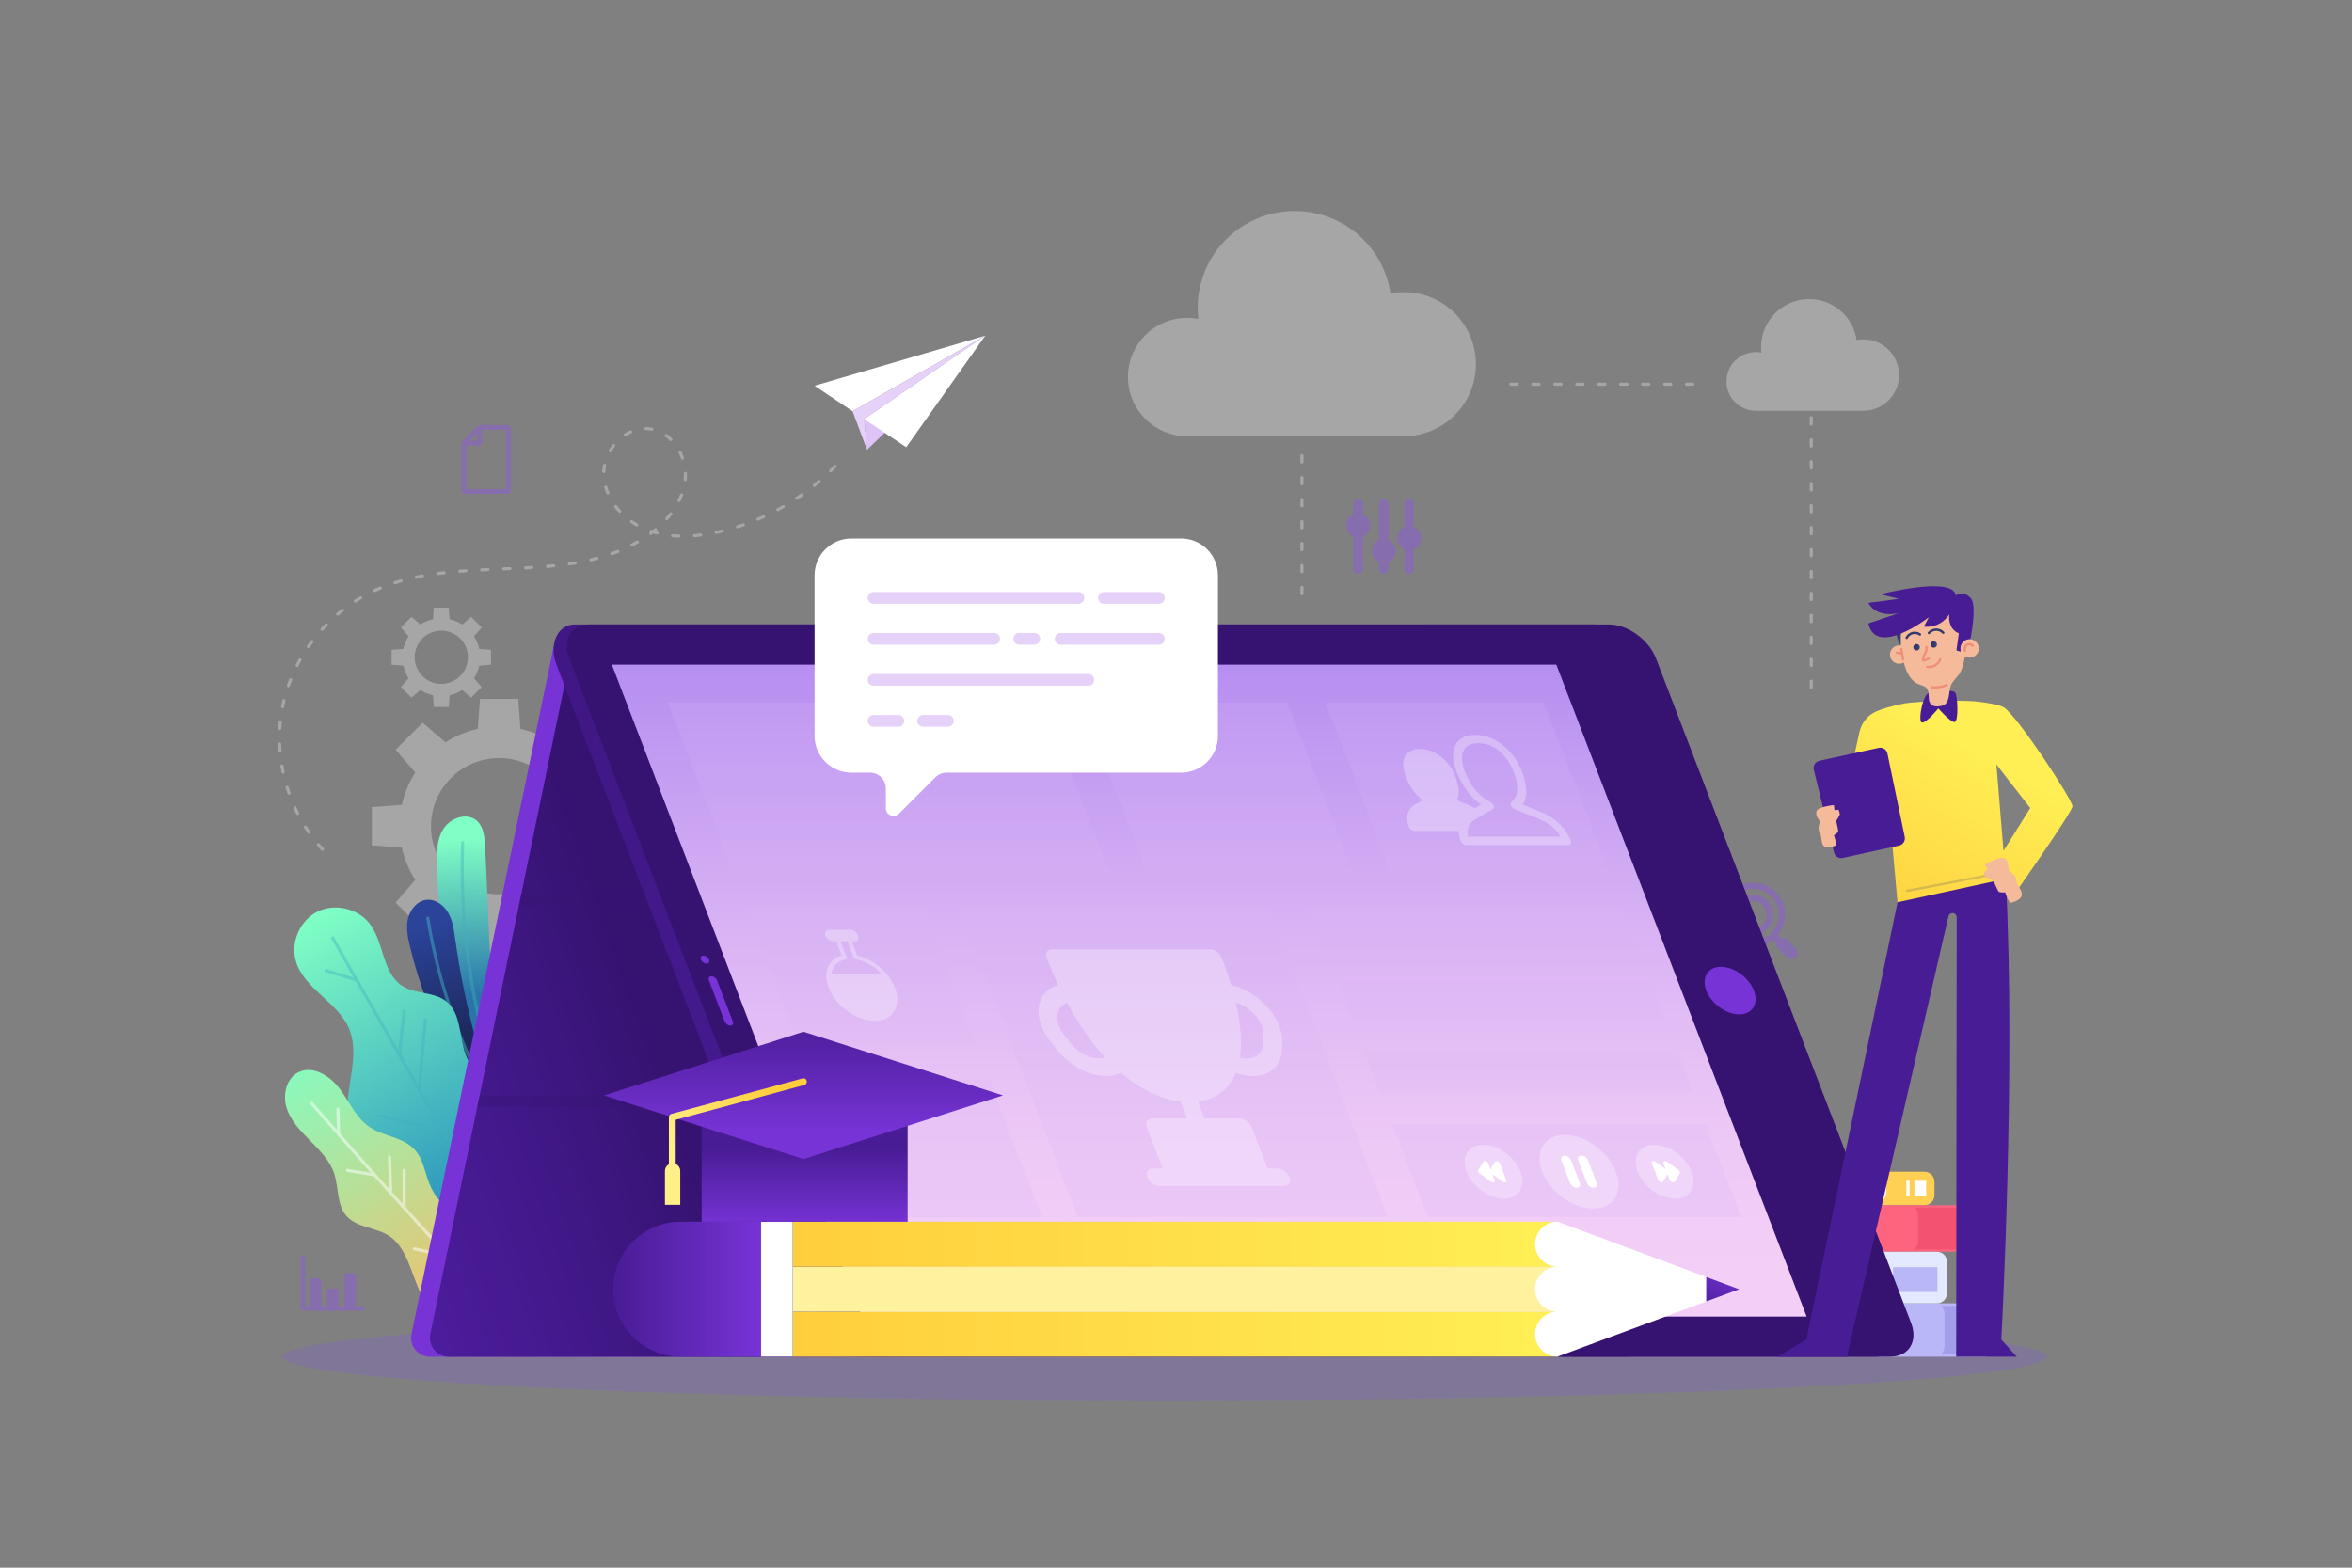 <?xml version="1.0" encoding="utf-8"?>
<!-- Generator: Adobe Illustrator 27.5.0, SVG Export Plug-In . SVG Version: 6.00 Build 0)  -->
<svg version="1.1" xmlns="http://www.w3.org/2000/svg" xmlns:xlink="http://www.w3.org/1999/xlink" x="0px" y="0px"
	 viewBox="0 0 750 500" style="enable-background:new 0 0 750 500;" xml:space="preserve">
<rect x="0" y="0" width="750" height="500" fill="#808080" stroke="none"/>
<g id="BACKGROUND">
	<g>
		<radialGradient id="SVGID_1_" cx="384.023" cy="217.907" r="546.603" gradientUnits="userSpaceOnUse">
			<stop  offset="0" style="stop-color:#B24EE3"/>
			<stop  offset="0.216" style="stop-color:#AB4EE6"/>
			<stop  offset="0.537" style="stop-color:#9650EE"/>
			<stop  offset="0.924" style="stop-color:#7552FC"/>
			<stop  offset="1" style="stop-color:#6E52FF"/>
		</radialGradient>
		<rect style="fill:url(#SVGID_1_);" width="auto" height="auto"/>
		<g>
			<ellipse style="opacity:0.2;fill:#8651F5;" cx="371.27" cy="432.717" rx="281.307" ry="13.972"/>
			<path style="opacity:0.3;fill:#FFFFFF;" d="M199.74,269.61v-12.208l-9.555-0.702c-0.814-3.726-2.282-7.205-4.277-10.316
				l6.263-7.256l-8.632-8.632l-7.256,6.263c-3.111-1.995-6.59-3.464-10.316-4.277l-0.702-9.555h-12.208l-0.702,9.555
				c-3.726,0.814-7.205,2.282-10.316,4.278l-7.256-6.263l-8.632,8.632l6.263,7.256c-1.995,3.111-3.464,6.59-4.277,10.316
				l-9.555,0.702v12.208l9.555,0.702c0.814,3.726,2.282,7.205,4.278,10.316l-6.263,7.256l8.632,8.632l7.256-6.263
				c3.111,1.996,6.59,3.464,10.316,4.277l0.702,9.555h12.207l0.702-9.555c3.726-0.814,7.205-2.282,10.316-4.277l7.256,6.263
				l8.632-8.632l-6.263-7.256c1.996-3.111,3.464-6.59,4.277-10.316L199.74,269.61z M180.885,263.506
				c0,11.998-9.726,21.724-21.724,21.724c-11.998,0-21.724-9.726-21.724-21.724c0-11.998,9.726-21.724,21.724-21.724
				C171.159,241.782,180.885,251.508,180.885,263.506z"/>
			<path style="opacity:0.3;fill:#FFFFFF;" d="M156.567,212.014v-4.768l-3.732-0.274c-0.318-1.455-0.891-2.814-1.671-4.029
				l2.446-2.834l-3.371-3.371l-2.834,2.446c-1.215-0.779-2.574-1.353-4.029-1.671l-0.274-3.732h-4.768l-0.274,3.732
				c-1.455,0.318-2.814,0.891-4.029,1.671l-2.834-2.446l-3.371,3.371l2.446,2.834c-0.779,1.215-1.353,2.574-1.671,4.029
				l-3.732,0.274v4.768l3.732,0.274c0.318,1.455,0.891,2.814,1.671,4.029l-2.446,2.834l3.371,3.371l2.834-2.446
				c1.215,0.779,2.574,1.353,4.029,1.671l0.274,3.732h4.768l0.274-3.732c1.455-0.318,2.814-0.891,4.029-1.671l2.834,2.446
				l3.371-3.371l-2.446-2.834c0.779-1.215,1.353-2.574,1.671-4.029L156.567,212.014z M149.203,209.63
				c0,4.686-3.799,8.484-8.484,8.484c-4.686,0-8.484-3.799-8.484-8.484c0-4.686,3.799-8.484,8.484-8.484
				C145.405,201.146,149.203,204.945,149.203,209.63z"/>
			<g>
				
					<linearGradient id="SVGID_00000115515446633453064500000004536282484395852467_" gradientUnits="userSpaceOnUse" x1="157.162" y1="316.942" x2="154.531" y2="267.338">
					<stop  offset="0" style="stop-color:#2975AA"/>
					<stop  offset="1" style="stop-color:#7FFFC5"/>
				</linearGradient>
				<path style="fill:url(#SVGID_00000115515446633453064500000004536282484395852467_);" d="M174.576,363.418
					c-12.571-10.194-21.557-24.374-27.073-39.59c-5.516-15.216-7.708-31.471-8.206-47.649c-0.126-4.089-0.074-8.446,2.14-11.885
					c2.214-3.44,7.398-5.261,10.512-2.608c2.238,1.906,2.56,5.185,2.721,8.12c1.003,18.33,1.325,36.846,3.012,55.124
					c1.385,15.001,6.8,29.219,17.777,39.868"/>
				<g style="opacity:0.4;">
					<path style="fill:#40AFBF;" d="M155.306,336.046c-0.22,0-0.422-0.146-0.483-0.368c-5.953-21.811-8.576-44.328-7.795-66.923
						c0.011-0.275,0.254-0.48,0.518-0.482c0.275,0.01,0.491,0.241,0.482,0.518c-0.778,22.494,1.833,44.91,7.76,66.624
						c0.072,0.267-0.084,0.541-0.351,0.614C155.394,336.04,155.349,336.046,155.306,336.046z"/>
				</g>
			</g>
			<g>
				
					<linearGradient id="SVGID_00000057829020791130205620000007751037640304500651_" gradientUnits="userSpaceOnUse" x1="147.954" y1="339.307" x2="138.936" y2="294.213">
					<stop  offset="0.004" style="stop-color:#1A2350"/>
					<stop  offset="1" style="stop-color:#2B449A"/>
				</linearGradient>
				<path style="fill:url(#SVGID_00000057829020791130205620000007751037640304500651_);" d="M130.773,302.069
					c-0.722-2.954-1.355-6.044-0.694-9.012c0.661-2.968,2.965-5.781,5.991-6.074c2.856-0.276,5.53,1.754,6.919,4.264
					s1.768,5.435,2.168,8.276c3.1,22.013,8.984,43.633,17.468,64.181c-1.632-3.899-6.359-7.512-8.897-11.002
					c-3.644-5.01-6.826-10.425-9.724-15.894C138.187,325.832,133.723,314.136,130.773,302.069z"/>
				<g style="opacity:0.5;">
					<path style="fill:#40AFBF;" d="M153.301,345.417c-0.183,0-0.358-0.101-0.446-0.275c-8.278-16.46-13.971-34.024-16.919-52.208
						c-0.045-0.272,0.141-0.529,0.413-0.573c0.268-0.048,0.529,0.141,0.573,0.413c2.933,18.083,8.594,35.551,16.825,51.919
						c0.124,0.247,0.025,0.547-0.222,0.671C153.453,345.4,153.377,345.417,153.301,345.417z"/>
				</g>
			</g>
			
				<linearGradient id="SVGID_00000165922148103643801640000007798962412421811630_" gradientUnits="userSpaceOnUse" x1="155.076" y1="386.314" x2="99.945" y2="292.795">
				<stop  offset="0" style="stop-color:#278FBD"/>
				<stop  offset="1" style="stop-color:#7FFFC5"/>
			</linearGradient>
			<path style="fill:url(#SVGID_00000165922148103643801640000007798962412421811630_);" d="M137.32,399.843
				c-4.201-7.27-3.981-16.744-9.292-23.247c-4.335-5.307-11.721-7.75-15.191-13.659c-5.974-10.174,3.011-23.812-1.479-34.722
				c-3.539-8.6-14.437-12.772-17.029-21.703c-1.731-5.963,1.316-12.948,6.864-15.736c5.548-2.788,12.971-1.064,16.723,3.884
				c4.59,6.053,4.005,15.77,10.424,19.832c4.204,2.661,10.078,1.788,13.973,4.885c4.803,3.819,4.004,11.219,6.169,16.961
				c2.518,6.679,8.992,10.854,13.897,16.039c7.422,7.846,11.494,18.762,11.023,29.552c-0.369,8.473-4.477,22.921-12.542,27.536
				C153.081,413.916,141.231,406.613,137.32,399.843z"/>
			
				<linearGradient id="SVGID_00000056410910216081655660000010091740725910975385_" gradientUnits="userSpaceOnUse" x1="147.858" y1="417.121" x2="94.361" y2="330.953">
				<stop  offset="0.004" style="stop-color:#F1C06B"/>
				<stop  offset="1" style="stop-color:#7FFFC5"/>
			</linearGradient>
			<path style="fill:url(#SVGID_00000056410910216081655660000010091740725910975385_);" d="M124.456,394.438
				c-4.265-3.038-10.603-2.725-14.023-6.69c-3.078-3.569-2.385-8.951-3.86-13.427c-1.366-4.147-4.561-7.39-7.642-10.484
				c-3.081-3.094-6.254-6.369-7.555-10.537c-1.301-4.168-0.055-9.479,3.884-11.363c4.639-2.22,10.071,1.285,13.132,5.417
				c3.061,4.132,5.172,9.192,9.427,12.081c4.471,3.036,10.723,3.214,14.379,7.194c2.982,3.247,3.333,8.065,5.218,12.051
				c2.385,5.043,7.089,8.508,11.42,12.025c9.563,7.767,15.404,22.561-0.183,27.338C130.404,423.637,134.561,401.635,124.456,394.438
				z"/>
			<g style="opacity:0.5;">
				<g>
					<path style="fill:#FFFFFF;" d="M149.086,407.806c-0.134,0-0.269-0.054-0.366-0.16c-16.806-18.128-33.543-36.781-49.75-55.441
						c-0.181-0.209-0.158-0.524,0.05-0.706c0.209-0.181,0.524-0.158,0.706,0.05c16.199,18.652,32.93,37.298,49.726,55.418
						c0.189,0.202,0.176,0.519-0.026,0.706C149.33,407.762,149.208,407.806,149.086,407.806z"/>
				</g>
				<g>
					<path style="fill:#FFFFFF;" d="M124.585,380.952c-0.27,0-0.491-0.214-0.5-0.484l-0.368-11.495
						c-0.009-0.275,0.208-0.507,0.484-0.516c0.275,0.009,0.507,0.209,0.516,0.484l0.368,11.495c0.009,0.275-0.208,0.507-0.484,0.516
						C124.596,380.952,124.59,380.952,124.585,380.952z"/>
				</g>
				<g>
					<path style="fill:#FFFFFF;" d="M128.872,385.712c-0.276,0-0.5-0.224-0.5-0.5v-11.938c0-0.276,0.224-0.5,0.5-0.5
						c0.276,0,0.5,0.224,0.5,0.5v11.938C129.372,385.488,129.149,385.712,128.872,385.712z"/>
				</g>
				<g>
					<path style="fill:#FFFFFF;" d="M119.442,375.204c-0.027,0-0.055-0.002-0.083-0.007l-8.612-1.43
						c-0.273-0.045-0.456-0.303-0.411-0.575c0.046-0.272,0.297-0.459,0.575-0.411l8.612,1.43c0.272,0.045,0.456,0.303,0.411,0.575
						C119.893,375.03,119.682,375.204,119.442,375.204z"/>
				</g>
				<g>
					<path style="fill:#FFFFFF;" d="M107.983,362.261c-0.27,0-0.492-0.215-0.5-0.486l-0.225-8.062
						c-0.008-0.275,0.21-0.506,0.486-0.514c0.283-0.007,0.506,0.21,0.514,0.486l0.225,8.062c0.008,0.275-0.21,0.506-0.486,0.514
						C107.991,362.261,107.988,362.261,107.983,362.261z"/>
				</g>
				<g>
					<path style="fill:#FFFFFF;" d="M142.859,401.059c-0.034,0-0.068-0.003-0.104-0.011l-10.773-2.248
						c-0.27-0.057-0.443-0.321-0.387-0.592c0.056-0.271,0.319-0.446,0.592-0.387l10.773,2.248c0.27,0.057,0.443,0.321,0.387,0.592
						C143.298,400.897,143.09,401.059,142.859,401.059z"/>
				</g>
			</g>
			<g style="opacity:0.4;">
				<g>
					<path style="fill:#40AFBF;" d="M159.16,392.67c-0.173,0-0.342-0.091-0.435-0.252l-53.056-92.983
						c-0.137-0.24-0.053-0.546,0.187-0.683c0.238-0.134,0.545-0.053,0.683,0.187l53.056,92.982c0.137,0.24,0.053,0.546-0.187,0.683
						C159.33,392.648,159.244,392.67,159.16,392.67z"/>
				</g>
				<g>
					<path style="fill:#40AFBF;" d="M141.001,360.845c-0.036,0-0.073-0.004-0.11-0.013l-20.084-4.532
						c-0.27-0.061-0.438-0.328-0.377-0.598c0.06-0.27,0.326-0.439,0.598-0.377l20.084,4.532c0.27,0.061,0.439,0.328,0.377,0.598
						C141.437,360.688,141.231,360.845,141.001,360.845z"/>
				</g>
				<g>
					<path style="fill:#40AFBF;" d="M133.661,347.979c-0.016,0-0.03-0.001-0.045-0.002c-0.275-0.024-0.478-0.268-0.454-0.542
						l1.967-22.149c0.024-0.277,0.279-0.472,0.542-0.454c0.275,0.024,0.479,0.268,0.454,0.542l-1.967,22.149
						C134.135,347.784,133.917,347.979,133.661,347.979z"/>
				</g>
				<g>
					<path style="fill:#40AFBF;" d="M127.342,336.905c-0.019,0-0.037-0.001-0.056-0.003c-0.274-0.03-0.473-0.277-0.442-0.552
						l1.531-13.857c0.03-0.275,0.279-0.475,0.552-0.442c0.274,0.03,0.473,0.277,0.442,0.552l-1.531,13.857
						C127.81,336.716,127.593,336.905,127.342,336.905z"/>
				</g>
				<g>
					<path style="fill:#40AFBF;" d="M113.763,313.108c-0.05,0-0.1-0.007-0.149-0.023l-9.784-3.071
						c-0.264-0.082-0.41-0.363-0.327-0.626c0.082-0.264,0.363-0.408,0.626-0.328l9.784,3.071c0.264,0.083,0.41,0.364,0.328,0.627
						C114.173,312.972,113.976,313.108,113.763,313.108z"/>
				</g>
			</g>
			<path style="opacity:0.4;fill:#8F50F2;" d="M558.988,285.34c-3.521,0-6.386,2.864-6.386,6.385c0,3.521,2.865,6.386,6.386,6.386
				s6.386-2.865,6.386-6.386C565.374,288.204,562.509,285.34,558.988,285.34z M558.988,296.095c-2.409,0-4.369-1.96-4.369-4.37
				s1.96-4.369,4.369-4.369s4.369,1.959,4.369,4.369S561.397,296.095,558.988,296.095z M572.627,302.512l-2.848-2.847
				c-0.526-0.527-1.27-0.693-1.941-0.515l-0.945-0.945c1.45-1.765,2.322-4.022,2.322-6.48c0-5.639-4.588-10.226-10.227-10.226
				c-5.639,0-10.227,4.587-10.227,10.226c0,5.639,4.588,10.227,10.227,10.227c2.457,0,4.714-0.872,6.479-2.322l0.945,0.945
				c-0.177,0.671-0.011,1.414,0.515,1.941l2.848,2.847c0.393,0.394,0.91,0.591,1.426,0.591c0.516,0,1.032-0.197,1.426-0.591
				C573.414,304.576,573.414,303.3,572.627,302.512z M550.778,291.725c0-4.527,3.683-8.21,8.21-8.21c4.527,0,8.21,3.682,8.21,8.21
				c0,4.527-3.683,8.211-8.21,8.211C554.461,299.936,550.778,296.252,550.778,291.725z"/>
			<g>
				<path style="fill:#FFD054;" d="M522.383,383.059v1.335h91.261c1.772,0,3.208-1.436,3.208-3.208v-4.272
					c0-1.771-1.436-3.208-3.208-3.208h-91.261v1.335h0.875v8.017H522.383z"/>
				<path style="fill:#FFFFFF;" d="M523.258,375.042h75.573c1.484,0,2.687,1.203,2.687,2.687v2.643c0,1.484-1.203,2.687-2.687,2.687
					h-75.573V375.042z"/>
				<g>
					<path style="fill:#FF647E;" d="M516.474,397.889v1.335h107.299c1.772,0,3.208-1.436,3.208-3.208v-8.415
						c0-1.772-1.436-3.208-3.208-3.208H516.474v1.335h0.875v12.16H516.474z"/>
					<path style="fill:#F35370;" d="M624.633,385.143h-14.178c0.701,0.588,1.148,1.471,1.148,2.458v8.415
						c0,1.019-0.476,1.924-1.216,2.512h14.178c0.74-0.587,1.216-1.493,1.216-2.512v-8.415
						C625.781,386.614,625.335,385.732,624.633,385.143z"/>
					<path style="fill:#FFFFFF;" d="M517.349,385.728h70.791c1.484,0,2.687,1.203,2.687,2.687v6.786
						c0,1.484-1.203,2.687-2.687,2.687h-70.791V385.728z"/>
				</g>
				<path style="fill:#BAB7F6;" d="M519.453,431.306v1.412h113.484c1.874,0,3.392-1.519,3.392-3.393v-10.249
					c0-1.874-1.519-3.392-3.392-3.392H519.453v1.412h0.925v14.211H519.453z"/>
				<path style="fill:#A39EE9;" d="M633.846,416.476h-14.995c0.742,0.622,1.214,1.555,1.214,2.599v10.249
					c0,1.077-0.504,2.035-1.286,2.657h14.995c0.783-0.621,1.286-1.579,1.286-2.657v-10.249
					C635.061,418.031,634.588,417.099,633.846,416.476z"/>
				<path style="fill:#FFFFFF;" d="M520.378,417.095h74.872c1.569,0,2.842,1.272,2.842,2.842v8.527c0,1.569-1.272,2.842-2.842,2.842
					h-74.872V417.095z"/>
				
					<rect x="610.469" y="376.601" transform="matrix(-1 -1.224647e-16 1.224647e-16 -1 1224.672 758.1)" style="fill:#FFFFFF;" width="3.734" height="4.899"/>
				
					<rect x="607.894" y="376.601" transform="matrix(-1 -1.224647e-16 1.224647e-16 -1 1216.818 758.1)" style="fill:#FFFFFF;" width="1.03" height="4.899"/>
				<g>
					<path style="fill:#E3E9FF;" d="M510.348,414.348v1.335h107.299c1.772,0,3.208-1.436,3.208-3.208v-10.033
						c0-1.771-1.436-3.208-3.208-3.208H510.348v1.335h0.874v13.778H510.348z"/>
					<path style="fill:#FFFFFF;" d="M511.223,400.57h70.791c1.484,0,2.687,1.203,2.687,2.687v8.404c0,1.484-1.203,2.687-2.687,2.687
						h-70.791V400.57z"/>
					
						<rect x="603.663" y="404.152" transform="matrix(-1 -1.224647e-16 1.224647e-16 -1 1221.451 816.212)" style="fill:#BAB7F6;" width="14.125" height="7.908"/>
				</g>
			</g>
			<g>
				<path style="fill:#7733D6;" d="M176.662,205.688l-45.436,219.815c-0.77,3.723,2.074,7.214,5.876,7.214h140.755L176.662,205.688z
					"/>
				
					<linearGradient id="SVGID_00000139976407477619007550000004495783919425681338_" gradientUnits="userSpaceOnUse" x1="0.353" y1="399.861" x2="206.043" y2="328.624">
					<stop  offset="0" style="stop-color:#401784"/>
					<stop  offset="0.414" style="stop-color:#4F1EA3"/>
					<stop  offset="0.573" style="stop-color:#4B1C9B"/>
					<stop  offset="0.821" style="stop-color:#401785"/>
					<stop  offset="1" style="stop-color:#361371"/>
				</linearGradient>
				<path style="fill:url(#SVGID_00000139976407477619007550000004495783919425681338_);" d="M182.649,205.688l-45.436,219.815
					c-0.77,3.723,2.074,7.214,5.876,7.214h140.755L182.649,205.688z"/>
				<g>
					<polygon style="opacity:0.4;fill:#381475;" points="248.286,352.943 246.661,349.297 152.965,349.297 152.212,352.943 					"/>
					<polygon style="opacity:0.4;fill:#381475;" points="166.216,285.189 165.463,288.834 219.711,288.834 218.086,285.189 					"/>
				</g>
				
					<linearGradient id="SVGID_00000086669691507771571130000014106042374040999069_" gradientUnits="userSpaceOnUse" x1="176.55" y1="315.939" x2="605.318" y2="315.939">
					<stop  offset="0" style="stop-color:#401784"/>
					<stop  offset="0.414" style="stop-color:#4F1EA3"/>
					<stop  offset="0.573" style="stop-color:#4B1C9B"/>
					<stop  offset="0.821" style="stop-color:#401785"/>
					<stop  offset="1" style="stop-color:#361371"/>
				</linearGradient>
				<path style="fill:url(#SVGID_00000086669691507771571130000014106042374040999069_);" d="M597.861,432.717H273.018
					c-5.99,0-12.71-4.856-15.01-10.846l-80.57-209.891c-2.3-5.99-0.065-12.819,5.926-12.819h324.843
					c5.99,0,12.711,4.856,15.01,10.846l81.327,211.864C606.843,427.861,603.851,432.717,597.861,432.717z"/>
				<path style="fill:#361371;" d="M602.7,432.717H277.857c-5.99,0-12.71-4.856-15.01-10.846l-81.327-211.864
					c-2.299-5.99,0.692-10.846,6.683-10.846h324.843c5.99,0,12.71,4.856,15.01,10.846l81.327,211.864
					C611.683,427.861,608.691,432.717,602.7,432.717z"/>
				<path style="fill:#7733D6;" d="M559.285,315.939c1.609,4.191-0.484,7.588-4.675,7.588c-4.191,0-8.892-3.397-10.501-7.588
					c-1.609-4.191,0.484-7.588,4.675-7.588C552.975,308.351,557.676,311.748,559.285,315.939z"/>
				
					<linearGradient id="SVGID_00000115490015508680543320000000337795631344697522_" gradientUnits="userSpaceOnUse" x1="385.596" y1="403.632" x2="385.596" y2="191.547">
					<stop  offset="0" style="stop-color:#F3CFF7"/>
					<stop  offset="0.202" style="stop-color:#ECC8F6"/>
					<stop  offset="0.502" style="stop-color:#D9B3F4"/>
					<stop  offset="0.863" style="stop-color:#B992F1"/>
					<stop  offset="1" style="stop-color:#AB84EF"/>
				</linearGradient>
				<polygon style="fill:url(#SVGID_00000115490015508680543320000000337795631344697522_);" points="576.091,419.895 
					274.911,419.895 242.201,334.685 195.101,211.975 496.271,211.975 525.891,289.135 				"/>
				<g>
					<g style="opacity:0.2;">
						<polygon style="fill:#D9B4F4;" points="353.901,278.88 234.006,278.88 212.964,224.063 332.858,224.063 						"/>
						<polygon style="fill:#D9B4F4;" points="513.303,278.88 443.689,278.88 422.647,224.063 492.261,224.063 						"/>
						<polygon style="fill:#D9B4F4;" points="431.537,278.88 365.997,278.88 344.955,224.063 410.495,224.063 						"/>
						<polygon style="fill:#D9B4F4;" points="311.207,333.243 254.874,333.243 237.988,289.253 294.32,289.253 						"/>
						<polygon style="fill:#D9B4F4;" points="332.375,388.389 276.043,388.389 259.157,344.399 315.489,344.399 						"/>
						<polygon style="fill:#D9B4F4;" points="442.567,388.163 343.658,388.163 305.69,289.253 404.599,289.253 						"/>
						<polygon style="fill:#D9B4F4;" points="522.288,302.286 422.33,302.286 417.327,289.253 517.285,289.253 						"/>
						<polygon style="fill:#D9B4F4;" points="531.15,325.373 431.192,325.373 426.189,312.34 526.148,312.34 						"/>
						<polygon style="fill:#D9B4F4;" points="540.013,348.46 440.054,348.46 435.051,335.427 535.01,335.427 						"/>
						<polygon style="fill:#D9B4F4;" points="555.253,388.163 455.295,388.163 443.914,358.514 543.872,358.514 						"/>
					</g>
					<path style="opacity:0.3;fill:#FFFFFF;" d="M402.91,319.888c-3.034-2.911-6.731-4.901-10.336-5.662
						c-0.822-2.735-1.758-5.583-2.944-8.673c-0.589-1.536-2.31-2.778-3.845-2.778h-50.309c-1.534,0-2.301,1.242-1.712,2.778
						c1.186,3.09,2.437,5.938,3.715,8.673c-3.021,0.761-5.19,2.751-5.989,5.662c-1.034,3.768,0.362,8.495,3.737,12.64l2.099,2.577
						c2.873,3.53,6.879,6.237,10.989,7.428c1.521,0.44,3.002,0.657,4.395,0.657c1.755,0,3.366-0.349,4.738-1.027
						c6.622,5.642,13.238,8.508,19.057,9.203l2.053,5.348h-11.175c-1.534,0-2.301,1.243-1.712,2.778l5.059,13.18h-3.148
						c-1.534,0-2.301,1.243-1.712,2.778c0.589,1.536,2.31,2.778,3.845,2.778h5.927h27.905h5.927c1.534,0,2.301-1.243,1.712-2.778
						c-0.589-1.536-2.31-2.778-3.844-2.778h-3.148l-5.059-13.18c-0.59-1.536-2.31-2.778-3.845-2.778h-11.174l-2.053-5.348
						c5.286-0.695,9.701-3.561,11.991-9.204c1.894,0.679,3.773,1.028,5.527,1.028c1.393,0,2.708-0.217,3.891-0.657
						c3.196-1.191,5.123-3.899,5.286-7.428l0.12-2.577C409.069,328.382,406.837,323.656,402.91,319.888z M348.011,337.251
						c-2.403-0.697-4.744-2.279-6.425-4.344l-2.099-2.577c-2-2.458-2.796-5.149-2.182-7.385c0.424-1.545,1.489-2.596,2.97-3.122
						c3.839,7.174,7.96,12.965,12.172,17.517C351.154,337.717,349.629,337.716,348.011,337.251z M402.93,330.33l-0.12,2.577
						c-0.096,2.065-1.223,3.646-3.09,4.344c-1.259,0.467-2.783,0.468-4.368,0.089c0.717-4.552,0.393-10.343-1.277-17.518
						c1.885,0.526,3.757,1.577,5.367,3.122C401.773,325.181,403.043,327.872,402.93,330.33z"/>
					<g>
						<g>
							<path style="opacity:0.3;fill:#FFFFFF;" d="M491.793,373.707c2.487,6.478,9.754,11.729,16.232,11.729
								c6.478,0,9.713-5.251,7.227-11.729c-2.487-6.478-9.754-11.729-16.232-11.729
								C492.542,361.977,489.307,367.229,491.793,373.707z"/>
							<path style="fill:#FFFFFF;" d="M501.016,370.127l2.748,7.16c0.33,0.859-0.101,1.558-0.96,1.558
								c-0.859,0-1.826-0.699-2.156-1.558l-2.748-7.16c-0.33-0.859,0.101-1.558,0.96-1.558
								C499.719,368.569,500.686,369.267,501.016,370.127z M504.242,368.569c-0.859,0-1.29,0.698-0.96,1.558l2.748,7.16
								c0.33,0.859,1.297,1.558,2.156,1.558c0.859,0,1.29-0.699,0.96-1.558l-2.748-7.16
								C506.068,369.267,505.101,368.569,504.242,368.569z"/>
						</g>
						<g>
							<path style="opacity:0.3;fill:#FFFFFF;" d="M484.844,373.707c1.823,4.749-0.549,8.598-5.298,8.598
								c-4.749,0-10.076-3.85-11.899-8.598c-1.823-4.749,0.549-8.598,5.298-8.598C477.694,365.108,483.021,368.958,484.844,373.707z
								"/>
							<path style="fill:#FFFFFF;" d="M477.526,370.367c-0.344-0.124-0.656-0.055-0.796,0.171l-1.454,2.36l-0.691-1.801
								c-0.123-0.32-0.426-0.608-0.768-0.73c-0.344-0.124-0.656-0.055-0.796,0.171l-1.608,2.609
								c-0.19,0.309,0.002,0.809,0.429,1.118l3.611,2.609c0.209,0.151,0.442,0.232,0.648,0.232c0.102,0,0.197-0.019,0.279-0.06
								c0.248-0.122,0.33-0.411,0.207-0.73l-0.691-1.801l3.266,2.36c0.209,0.151,0.442,0.232,0.648,0.232
								c0.102,0,0.197-0.019,0.279-0.06c0.249-0.122,0.33-0.411,0.208-0.73l-2.003-5.219
								C478.172,370.777,477.868,370.489,477.526,370.367z"/>
						</g>
						<g>
							<path style="opacity:0.3;fill:#FFFFFF;" d="M522.201,373.707c1.823,4.749,7.15,8.598,11.899,8.598
								c4.749,0,7.121-3.85,5.298-8.598c-1.823-4.749-7.15-8.598-11.899-8.598S520.378,368.958,522.201,373.707z"/>
							<path style="fill:#FFFFFF;" d="M535.203,373.147l-3.611-2.609c-0.313-0.226-0.678-0.295-0.927-0.171
								c-0.248,0.122-0.33,0.411-0.208,0.73l0.692,1.801l-3.266-2.36c-0.313-0.226-0.678-0.295-0.927-0.171
								c-0.248,0.122-0.33,0.411-0.208,0.73l2.003,5.219c0.123,0.32,0.426,0.608,0.768,0.73c0.114,0.041,0.224,0.06,0.326,0.06
								c0.206,0,0.377-0.08,0.47-0.232l1.454-2.36l0.692,1.801c0.123,0.32,0.426,0.608,0.768,0.73
								c0.114,0.041,0.224,0.06,0.326,0.06c0.206,0,0.377-0.08,0.47-0.232l1.608-2.609
								C535.822,373.956,535.63,373.456,535.203,373.147z"/>
						</g>
					</g>
					<path style="opacity:0.3;fill:#FFFFFF;" d="M273.358,304.756l-1.744-4.544h0.921c1.012,0,1.517-0.82,1.128-1.832
						c-0.388-1.012-1.523-1.832-2.535-1.832h-6.815c-1.012,0-1.517,0.82-1.129,1.832c0.388,1.012,1.523,1.832,2.535,1.832h0.921
						l1.744,4.544c-4.208,1.118-6.052,5.292-4.14,10.272c2.241,5.837,8.789,10.569,14.626,10.569c5.837,0,8.753-4.732,6.512-10.569
						C283.473,310.048,278.425,305.874,273.358,304.756z M265.033,310.785c0.31-2.298,1.777-4.047,4.191-4.689l0.957-0.255
						l-2.161-5.629h2.216l2.161,5.629l1.152,0.255c2.906,0.642,5.716,2.391,7.791,4.689H265.033z"/>
					<path style="opacity:0.3;fill:#FFFFFF;" d="M491.759,259.133l-6.209-2.511c1.182-1.775,1.895-4.946-0.222-10.46
						c-3.131-8.155-9.765-11.806-14.952-11.806c-5.185,0-9.016,3.651-5.885,11.806c2.117,5.515,5.263,8.685,7.808,10.461
						l-2.003,1.175c-0.617-0.386-1.24-0.732-1.871-0.988l-3.942-1.594c0.745-1.393,1.068-3.703-0.374-7.459
						c-2.362-6.154-7.39-8.909-11.326-8.909c-3.934,0-6.847,2.754-4.485,8.909c1.442,3.756,3.538,6.066,5.351,7.459l-2.718,1.594
						c-2.146,1.26-2.81,3.957-1.69,6.874c0.282,0.735,1.106,1.33,1.841,1.33h14.035c0.048,1.009,0.256,2.07,0.675,3.162
						c0.282,0.735,1.106,1.33,1.841,1.33h32.473c0.735,0,1.102-0.595,0.82-1.33C499.454,264.34,495.856,260.791,491.759,259.133z
						 M468.067,266.847c-0.178-0.897-0.167-1.747,0.01-2.515c0.06-0.264,0.144-0.514,0.243-0.753
						c0.032-0.077,0.07-0.151,0.107-0.226c0.083-0.173,0.176-0.338,0.28-0.495c0.053-0.08,0.106-0.159,0.164-0.235
						c0.112-0.147,0.236-0.282,0.366-0.413c0.063-0.063,0.121-0.13,0.188-0.189c0.186-0.164,0.388-0.312,0.605-0.445
						c0.021-0.013,0.037-0.029,0.058-0.041l0.911-0.535l0.721-0.422c0.001,0,0.001-0.002,0.002-0.003l4.253-2.495
						c0.364-0.213,0.485-0.656,0.313-1.15c-0.17-0.494-0.604-0.956-1.126-1.203c-3.418-1.614-6.263-5.011-8.012-9.566
						c-2.588-6.743,0.496-9.145,4.246-9.145c3.751,0,8.681,2.402,11.27,9.145c1.748,4.554,1.511,7.951-0.667,9.566
						c-0.333,0.247-0.411,0.711-0.202,1.203c0.208,0.494,0.668,0.935,1.196,1.15l8.538,3.453c2.528,1.022,4.799,3.027,6.101,5.313
						H468.067z"/>
				</g>
				<g>
					<path style="fill:#7733D6;" d="M226.11,306.064c0.275,0.718-0.083,1.299-0.801,1.299c-0.718,0-1.523-0.582-1.798-1.299
						c-0.275-0.718,0.083-1.299,0.801-1.299C225.03,304.765,225.835,305.347,226.11,306.064z"/>
					<path style="fill:#7733D6;" d="M232.891,327.113L232.891,327.113c-0.718,0-1.523-0.582-1.798-1.299l-5.047-13.147
						c-0.275-0.718,0.083-1.299,0.801-1.299l0,0c0.718,0,1.523,0.582,1.798,1.299l5.047,13.147
						C233.967,326.531,233.608,327.113,232.891,327.113z"/>
				</g>
			</g>
			<g>
				<g>
					<path style="fill:#481C95;" d="M639.605,280.266c3.239,61.373-1.43,146.959-1.43,146.959l4.915,5.492h-19.303l0.16-140.168
						c0.001-0.798-0.696-1.418-1.489-1.324l0,0c-0.556,0.066-1.011,0.473-1.139,1.018l-32.384,140.474h-22.127l9.201-5.492
						l30.521-146.367L639.605,280.266z"/>
				</g>
				
					<linearGradient id="SVGID_00000174561608014860897710000014749184122090399375_" gradientUnits="userSpaceOnUse" x1="596.994" y1="298.879" x2="631.075" y2="237.534">
					<stop  offset="0" style="stop-color:#FFCE3D"/>
					<stop  offset="1" style="stop-color:#FFEF55"/>
				</linearGradient>
				<path style="fill:url(#SVGID_00000174561608014860897710000014749184122090399375_);" d="M639.144,225.719
					c-1.359-0.935-5.275-1.605-9.368-2.03c-4.077-0.423-19.044,0.024-22.339,0.635c-4.078,0.755-7.102,1.732-9.045,2.53
					c-2.772,1.194-4.799,3.649-5.448,6.596l-2.563,11.656c3.633,3.925,6.916,8.381,8.701,13.265l2.206-12.643l3.788,42.036
					l32.89-7.141l4.308,4.701c0,0,18.474-26.233,18.594-28.154S643.542,228.744,639.144,225.719z M638.873,271.37l-2.266-27.551
					l10.794,13.899L638.873,271.37z"/>
				<g style="opacity:0.2;">
					<path style="fill:#323B72;" d="M608.106,284.517c-0.177,0-0.334-0.125-0.368-0.305c-0.039-0.203,0.094-0.399,0.298-0.439
						l25.667-4.934c0.2-0.041,0.4,0.095,0.439,0.298c0.039,0.203-0.094,0.399-0.298,0.439l-25.667,4.934
						C608.153,284.515,608.129,284.517,608.106,284.517z"/>
				</g>
				<g>
					<path style="fill:#F5BA9A;" d="M632.878,275.76c0,0,5.146-3.011,6.432-1.947c1.286,1.064,1.119,2.895,1.187,3.514
						c0.068,0.619,2.214,1.348,2.45,3.314c0.236,1.967,1.851,3.086,1.763,4.729c-0.088,1.643-2.777,2.392-3.474,2.568
						c-0.697,0.177-1.827-3.343-1.827-3.343s-1.776,0.211-2.14-0.281c-0.364-0.492-1.605-3.416-1.605-3.416
						s-2.234-0.785-2.523-1.176c-0.29-0.39-0.604-1.561-0.604-1.561l1.263-0.78L632.878,275.76z"/>
				</g>
				<path style="fill:#481C95;" d="M621.075,220.445c0,0,1.647-0.354,2.403,0.487c0.755,0.841,1.144,9.109-0.185,9.341
					c-1.228,0.214-5.213-4.337-5.213-4.337s-4.037,5.01-5.319,4.468c-1.18-0.499,0.363-9.775,3.005-9.78
					C618.406,220.618,621.075,220.445,621.075,220.445z"/>
				
					<linearGradient id="SVGID_00000026854029253410467240000012041543780062782106_" gradientUnits="userSpaceOnUse" x1="604.488" y1="202.386" x2="606.503" y2="202.386">
					<stop  offset="0" style="stop-color:#293267"/>
					<stop  offset="0.999" style="stop-color:#3B467E"/>
				</linearGradient>
				<path style="fill:url(#SVGID_00000026854029253410467240000012041543780062782106_);" d="M604.488,199.758
					c0,0,0.054,4.191,1.695,6.106l0.32-6.956L604.488,199.758z"/>
				<g>
					<path style="fill:#F5BA9A;" d="M618.087,225.285c1.114-0.112,2.064-0.256,2.684-1.281c1.143-1.888,0.524-4.296,1.707-6.143
						c0.554-0.865,1.296-1.592,1.938-2.394c0.997-1.246,1.415-2.753,1.792-4.278c1.698-6.871-0.875-21.295-11.075-19.913
						c-10.2,1.382-9.474,12.846-8.502,18.036c0.377,2.012,0.926,4.147,1.99,5.954c0.544,0.923,1.23,1.781,2.112,2.402
						c0.959,0.675,2.092,0.795,3.096,1.356c1.357,0.758,1.099,2.681,1.249,3.993C615.272,224.71,616.405,225.453,618.087,225.285z"
						/>
				</g>
				<path style="fill:#481C95;" d="M627,204.273c-1.3,0.589-1.871,3.566-1.871,3.566l-1.259-0.398l0.756-5.467
					c0,0-3.454-0.927-3.077-6.035c0,0-2.36,4.445-8.092,3.924l1.63-2.996c0,0-16.847,13.015-19.308,1.974l9.825-3.309
					c0,0-7.049,1.867-9.825-3.251l9.715-1.277l-5.829-1.487c0,0,23.229-5.992,23.985,0.429c0,0,2.216-1.961,4.807,0.884
					c2.089,2.293-0.162,13.119-0.162,13.119L627,204.273z"/>
				<g>
					<path style="fill:#F5BA9A;" d="M625.144,207.107c0.166,1.611,1.606,2.783,3.217,2.617c1.611-0.165,2.783-1.606,2.617-3.217
						c-0.165-1.611-1.605-2.783-3.216-2.617C626.151,204.056,624.979,205.496,625.144,207.107z"/>
				</g>
				<g>
					<path style="fill:#F5BA9A;" d="M602.688,209.081c0.166,1.611,1.606,2.783,3.217,2.617c1.611-0.166,2.783-1.606,2.617-3.217
						c-0.166-1.611-1.606-2.783-3.216-2.617C603.695,206.03,602.523,207.47,602.688,209.081z"/>
				</g>
				<g>
					<path style="fill:#F08F78;" d="M613.458,211.018c-0.139,0-0.266-0.032-0.381-0.108c-0.133-0.089-0.289-0.27-0.279-0.63
						c0.021-0.707,0.435-1.499,0.767-2.136c0.145-0.277,0.281-0.538,0.319-0.676c0.086-0.312,0.047-0.688,0.002-1.016
						c-0.027-0.205,0.117-0.394,0.322-0.421c0.2-0.032,0.394,0.117,0.422,0.322c0.054,0.401,0.101,0.868-0.023,1.316
						c-0.06,0.214-0.199,0.483-0.377,0.823c-0.273,0.524-0.644,1.236-0.68,1.766c0.182-0.041,0.504-0.187,0.712-0.281
						c0.248-0.112,0.497-0.223,0.714-0.29c0.197-0.058,0.408,0.049,0.47,0.247c0.061,0.198-0.05,0.408-0.247,0.47
						c-0.191,0.059-0.41,0.159-0.627,0.257C614.154,210.848,613.777,211.018,613.458,211.018z"/>
				</g>
				<g>
					<path style="fill:#F08F78;" d="M615.115,213.102c-0.222,0-0.443-0.017-0.663-0.053c-0.205-0.032-0.345-0.225-0.312-0.429
						c0.032-0.205,0.232-0.344,0.429-0.311c0.783,0.125,1.593-0.023,2.279-0.416c0.688-0.393,1.227-1.015,1.518-1.753
						c0.075-0.194,0.29-0.288,0.486-0.212c0.192,0.076,0.287,0.294,0.211,0.486c-0.352,0.896-1.007,1.652-1.843,2.129
						C616.579,212.912,615.85,213.102,615.115,213.102z"/>
				</g>
				<g>
					<path style="fill:#F08F78;" d="M606.835,210.695c-0.18,0-0.338-0.128-0.369-0.311l-0.571-3.298
						c-0.036-0.204,0.101-0.398,0.305-0.434c0.221-0.032,0.398,0.103,0.434,0.306l0.571,3.298c0.036,0.204-0.101,0.398-0.305,0.434
						C606.877,210.693,606.856,210.695,606.835,210.695z"/>
				</g>
				<g>
					<path style="fill:#F08F78;" d="M606.403,208.805c-0.034,0-0.069-0.005-0.104-0.015c-0.484-0.14-0.987-0.212-1.494-0.215
						c-0.207-0.001-0.374-0.169-0.373-0.376c0.001-0.206,0.169-0.374,0.375-0.374c0.001,0,0.001,0,0.002,0
						c0.575,0.002,1.147,0.085,1.699,0.244c0.198,0.058,0.314,0.266,0.256,0.464C606.715,208.698,606.566,208.805,606.403,208.805z"
						/>
				</g>
				<g>
					<path style="fill:#F08F78;" d="M626.61,207.933c-0.142,0-0.277-0.081-0.34-0.217c-0.37-0.798-0.072-1.841,0.663-2.324
						c0.735-0.481,1.81-0.342,2.396,0.314c0.138,0.154,0.124,0.392-0.03,0.529c-0.155,0.139-0.391,0.126-0.53-0.03
						c-0.34-0.382-0.992-0.47-1.424-0.186c-0.431,0.283-0.611,0.915-0.395,1.382c0.088,0.188,0.006,0.411-0.183,0.498
						C626.716,207.922,626.662,207.933,626.61,207.933z"/>
				</g>
				<g>
					<path style="fill:#F08F78;" d="M617.082,219.626c-0.328,0-0.656-0.017-0.984-0.051c-0.206-0.021-0.355-0.206-0.334-0.412
						c0.022-0.206,0.196-0.358,0.412-0.335c1.523,0.157,3.068-0.086,4.468-0.706c0.19-0.083,0.412,0.001,0.495,0.191
						c0.084,0.189-0.002,0.411-0.19,0.495C619.73,219.349,618.409,219.626,617.082,219.626z"/>
				</g>
				<g>
					<path style="fill:#30386F;" d="M615.064,202.28c-0.086,0-0.172-0.029-0.242-0.088c-0.158-0.134-0.178-0.37-0.045-0.528
						c0.627-0.743,1.581-1.2,2.553-1.222c0.966-0.017,1.945,0.392,2.604,1.108c0.141,0.152,0.131,0.39-0.022,0.53
						c-0.152,0.14-0.391,0.131-0.529-0.022c-0.516-0.559-1.243-0.887-2.036-0.866c-0.759,0.017-1.506,0.374-1.995,0.955
						C615.277,202.234,615.17,202.28,615.064,202.28z"/>
				</g>
				<g>
					<path style="fill:#30386F;" d="M608,203.807c-0.055,0-0.111-0.012-0.164-0.038c-0.185-0.09-0.264-0.314-0.174-0.501
						c0.411-0.847,1.201-1.489,2.113-1.719c0.911-0.23,1.913-0.037,2.675,0.516c0.168,0.122,0.205,0.356,0.084,0.523
						c-0.121,0.169-0.355,0.207-0.523,0.084c-0.586-0.424-1.352-0.573-2.053-0.395c-0.699,0.176-1.306,0.669-1.62,1.318
						C608.273,203.729,608.139,203.807,608,203.807z"/>
				</g>
				
					<linearGradient id="SVGID_00000063616715772834589740000000149133549223000221_" gradientUnits="userSpaceOnUse" x1="615.598" y1="205.554" x2="617.659" y2="205.554">
					<stop  offset="0" style="stop-color:#293267"/>
					<stop  offset="0.999" style="stop-color:#3B467E"/>
				</linearGradient>
				<path style="fill:url(#SVGID_00000063616715772834589740000000149133549223000221_);" d="M615.605,205.675
					c0.067,0.565,0.58,0.968,1.145,0.901c0.565-0.067,0.968-0.58,0.901-1.145c-0.067-0.565-0.58-0.968-1.145-0.901
					C615.942,204.598,615.538,205.11,615.605,205.675z"/>
				
					<linearGradient id="SVGID_00000120540400806872548280000007795879281430204302_" gradientUnits="userSpaceOnUse" x1="610.128" y1="206.44" x2="612.188" y2="206.44">
					<stop  offset="0" style="stop-color:#293267"/>
					<stop  offset="0.999" style="stop-color:#3B467E"/>
				</linearGradient>
				<path style="fill:url(#SVGID_00000120540400806872548280000007795879281430204302_);" d="M610.135,206.561
					c0.067,0.565,0.58,0.968,1.145,0.901c0.565-0.067,0.968-0.58,0.901-1.145c-0.067-0.565-0.58-0.968-1.145-0.901
					C610.471,205.484,610.068,205.996,610.135,206.561z"/>
				<g>
					<path style="fill:#481C95;" d="M599.076,238.526l-18.927,4.11c-1.283,0.279-2.084,1.56-1.773,2.835l6.449,26.441
						c0.301,1.233,1.531,2,2.77,1.727l17.998-3.956c1.249-0.275,2.045-1.503,1.785-2.755l-5.52-26.594
						C601.594,239.063,600.345,238.251,599.076,238.526z"/>
				</g>
				<g>
					<path style="fill:#F5BA9A;" d="M584.779,256.75c0,0-5.202,0.571-5.551,1.994c-0.349,1.423,0.726,2.626,1.002,3.097
						c0.276,0.471-0.855,2.108,0.008,3.618c0.863,1.509,0.31,3.143,1.232,4.255c0.922,1.112,3.208,0.232,3.792-0.008
						c0.584-0.24-0.462-3.311-0.462-3.311s1.362-0.781,1.36-1.318c-0.001-0.537-0.656-3.247-0.656-3.247s1.163-1.722,1.163-2.149
						c0-0.427-0.392-1.416-0.392-1.416l-1.298,0.111L584.779,256.75z"/>
				</g>
			</g>
			<path style="opacity:0.3;fill:#FFFFFF;" d="M447.653,93.157c-1.453,0-2.87,0.15-4.248,0.408
				c-2.252-14.872-15.052-26.282-30.552-26.282c-17.088,0-30.94,13.852-30.94,30.94c0,1.181,0.08,2.341,0.209,3.487
				c-1.156-0.221-2.347-0.347-3.568-0.347c-10.428,0-18.882,8.454-18.882,18.882s8.454,18.882,18.882,18.882h69.099
				c12.695,0,22.986-10.291,22.986-22.986C470.639,103.448,460.348,93.157,447.653,93.157z"/>
			<path style="opacity:0.3;fill:#FFFFFF;" d="M594.159,108.223c-0.721,0-1.423,0.075-2.107,0.202
				c-1.117-7.374-7.464-13.033-15.15-13.033c-8.473,0-15.342,6.869-15.342,15.342c0,0.585,0.04,1.161,0.104,1.729
				c-0.573-0.11-1.164-0.172-1.769-0.172c-5.171,0-9.363,4.192-9.363,9.363s4.192,9.363,9.363,9.363h34.264
				c6.295,0,11.398-5.103,11.398-11.398S600.454,108.223,594.159,108.223z"/>
			<g style="opacity:0.3;">
				<path style="fill:#FFFFFF;" d="M415.156,189.831c-0.276,0-0.5-0.224-0.5-0.5v-2c0-0.276,0.224-0.5,0.5-0.5
					c0.276,0,0.5,0.224,0.5,0.5v2C415.656,189.607,415.432,189.831,415.156,189.831z M415.156,182.831c-0.276,0-0.5-0.224-0.5-0.5
					v-2c0-0.276,0.224-0.5,0.5-0.5c0.276,0,0.5,0.224,0.5,0.5v2C415.656,182.607,415.432,182.831,415.156,182.831z M415.156,175.831
					c-0.276,0-0.5-0.224-0.5-0.5v-2c0-0.276,0.224-0.5,0.5-0.5c0.276,0,0.5,0.224,0.5,0.5v2
					C415.656,175.607,415.432,175.831,415.156,175.831z M415.156,168.831c-0.276,0-0.5-0.224-0.5-0.5v-2c0-0.276,0.224-0.5,0.5-0.5
					c0.276,0,0.5,0.224,0.5,0.5v2C415.656,168.607,415.432,168.831,415.156,168.831z M415.156,161.831c-0.276,0-0.5-0.224-0.5-0.5
					v-2c0-0.276,0.224-0.5,0.5-0.5c0.276,0,0.5,0.224,0.5,0.5v2C415.656,161.607,415.432,161.831,415.156,161.831z M415.156,154.831
					c-0.276,0-0.5-0.224-0.5-0.5v-2c0-0.276,0.224-0.5,0.5-0.5c0.276,0,0.5,0.224,0.5,0.5v2
					C415.656,154.607,415.432,154.831,415.156,154.831z M415.156,147.831c-0.276,0-0.5-0.224-0.5-0.5v-2c0-0.276,0.224-0.5,0.5-0.5
					c0.276,0,0.5,0.224,0.5,0.5v2C415.656,147.607,415.432,147.831,415.156,147.831z"/>
			</g>
			<g style="opacity:0.3;">
				<path style="fill:#FFFFFF;" d="M539.791,123.034h-2c-0.276,0-0.5-0.224-0.5-0.5c0-0.276,0.224-0.5,0.5-0.5h2
					c0.276,0,0.5,0.224,0.5,0.5C540.291,122.811,540.068,123.034,539.791,123.034z M532.791,123.034h-2c-0.276,0-0.5-0.224-0.5-0.5
					c0-0.276,0.224-0.5,0.5-0.5h2c0.276,0,0.5,0.224,0.5,0.5C533.291,122.811,533.068,123.034,532.791,123.034z M525.791,123.034h-2
					c-0.276,0-0.5-0.224-0.5-0.5c0-0.276,0.224-0.5,0.5-0.5h2c0.276,0,0.5,0.224,0.5,0.5
					C526.291,122.811,526.068,123.034,525.791,123.034z M518.791,123.034h-2c-0.276,0-0.5-0.224-0.5-0.5c0-0.276,0.224-0.5,0.5-0.5
					h2c0.276,0,0.5,0.224,0.5,0.5C519.291,122.811,519.068,123.034,518.791,123.034z M511.791,123.034h-2
					c-0.276,0-0.5-0.224-0.5-0.5c0-0.276,0.224-0.5,0.5-0.5h2c0.276,0,0.5,0.224,0.5,0.5
					C512.291,122.811,512.068,123.034,511.791,123.034z M504.791,123.034h-2c-0.276,0-0.5-0.224-0.5-0.5c0-0.276,0.224-0.5,0.5-0.5
					h2c0.276,0,0.5,0.224,0.5,0.5C505.291,122.811,505.068,123.034,504.791,123.034z M497.791,123.034h-2
					c-0.276,0-0.5-0.224-0.5-0.5c0-0.276,0.224-0.5,0.5-0.5h2c0.276,0,0.5,0.224,0.5,0.5
					C498.291,122.811,498.068,123.034,497.791,123.034z M490.791,123.034h-2c-0.276,0-0.5-0.224-0.5-0.5c0-0.276,0.224-0.5,0.5-0.5
					h2c0.276,0,0.5,0.224,0.5,0.5C491.291,122.811,491.068,123.034,490.791,123.034z M483.791,123.034h-2
					c-0.276,0-0.5-0.224-0.5-0.5c0-0.276,0.224-0.5,0.5-0.5h2c0.276,0,0.5,0.224,0.5,0.5
					C484.291,122.811,484.068,123.034,483.791,123.034z"/>
			</g>
			<g>
				<g>
					
						<linearGradient id="SVGID_00000078009816219832030190000009698328332591788173_" gradientUnits="userSpaceOnUse" x1="252.778" y1="425.543" x2="496.71" y2="425.543">
						<stop  offset="0" style="stop-color:#FFCE3D"/>
						<stop  offset="1" style="stop-color:#FFEF55"/>
					</linearGradient>
					
						<rect x="252.778" y="418.368" style="fill:url(#SVGID_00000078009816219832030190000009698328332591788173_);" width="243.933" height="14.349"/>
					<rect x="252.778" y="404.019" style="fill:#FFF29F;" width="243.933" height="14.349"/>
				</g>
				
					<linearGradient id="SVGID_00000150086856910500769300000012980079259362976934_" gradientUnits="userSpaceOnUse" x1="252.778" y1="396.845" x2="496.71" y2="396.845">
					<stop  offset="0" style="stop-color:#FFCE3D"/>
					<stop  offset="1" style="stop-color:#FFEF55"/>
				</linearGradient>
				
					<rect x="252.778" y="389.67" style="fill:url(#SVGID_00000150086856910500769300000012980079259362976934_);" width="243.933" height="14.349"/>
				<path style="fill:#FFFFFF;" d="M496.677,389.637c-3.962,0-7.175,3.212-7.175,7.174s3.212,7.174,7.175,7.174
					c-3.962,0-7.175,3.212-7.175,7.174s3.212,7.175,7.175,7.175c-3.962,0-7.175,3.212-7.175,7.174c0,3.962,3.212,7.174,7.175,7.174
					c-0.033-0.034,57.933-21.49,57.933-21.49L496.677,389.637z"/>
				
					<linearGradient id="SVGID_00000072991270043443642230000007355710179997948598_" gradientUnits="userSpaceOnUse" x1="543.997" y1="419.939" x2="552.532" y2="402.87">
					<stop  offset="0" style="stop-color:#481C95"/>
					<stop  offset="1" style="stop-color:#7733D6"/>
				</linearGradient>
				<path style="fill:url(#SVGID_00000072991270043443642230000007355710179997948598_);" d="M544.088,415.089
					c6.229-2.306,10.522-3.895,10.522-3.895l-10.522-3.915V415.089z"/>
				<rect x="242.609" y="389.67" style="fill:#FFFFFF;" width="10.168" height="43.014"/>
				
					<linearGradient id="SVGID_00000112601030572062774310000004645901277032499126_" gradientUnits="userSpaceOnUse" x1="195.518" y1="411.177" x2="242.609" y2="411.177">
					<stop  offset="0" style="stop-color:#481C95"/>
					<stop  offset="1" style="stop-color:#7733D6"/>
				</linearGradient>
				<path style="fill:url(#SVGID_00000112601030572062774310000004645901277032499126_);" d="M217.025,432.684h25.584V389.67
					h-25.584c-11.878,0-21.507,9.629-21.507,21.507v0C195.518,423.055,205.147,432.684,217.025,432.684z"/>
			</g>
			<g>
				<polygon style="fill:#DEC3F7;" points="276.474,143.462 314.171,107.061 275.59,133.66 				"/>
				<g>
					<polygon style="fill:#FFFFFF;" points="271.866,131.16 314.171,107.061 259.745,123.025 					"/>
					<polygon style="fill:#FFFFFF;" points="275.59,133.66 288.975,142.644 314.171,107.061 					"/>
				</g>
				<polygon style="fill:#E6D1F9;" points="271.866,131.16 276.474,143.462 275.59,133.66 314.171,107.061 				"/>
			</g>
			<g style="opacity:0.3;">
				<path style="fill:#FFFFFF;" d="M102.822,271.383c-0.135,0-0.27-0.055-0.368-0.162c-0.448-0.487-0.886-0.982-1.313-1.486
					c-0.178-0.211-0.152-0.526,0.059-0.705c0.21-0.177,0.525-0.152,0.705,0.059c0.418,0.494,0.848,0.98,1.286,1.457
					c0.187,0.203,0.174,0.52-0.03,0.706C103.064,271.339,102.943,271.383,102.822,271.383z M98.485,265.943
					c-0.158,0-0.314-0.075-0.411-0.216c-0.383-0.555-0.755-1.116-1.115-1.686c-0.147-0.233-0.078-0.543,0.155-0.69
					c0.231-0.146,0.541-0.079,0.69,0.155c0.352,0.558,0.717,1.109,1.092,1.652c0.157,0.227,0.101,0.539-0.127,0.695
					C98.682,265.915,98.583,265.943,98.485,265.943z M94.913,259.93c-0.182,0-0.358-0.101-0.446-0.274
					c-0.305-0.601-0.598-1.207-0.878-1.818c-0.115-0.251-0.006-0.548,0.245-0.663c0.248-0.117,0.548-0.006,0.663,0.245
					c0.275,0.6,0.563,1.194,0.862,1.785c0.125,0.246,0.026,0.547-0.221,0.672C95.067,259.912,94.989,259.93,94.913,259.93z
					 M92.169,253.495c-0.206,0-0.399-0.129-0.472-0.334c-0.224-0.636-0.435-1.274-0.634-1.917c-0.082-0.264,0.065-0.544,0.329-0.626
					c0.27-0.08,0.544,0.066,0.626,0.33c0.195,0.63,0.402,1.257,0.622,1.881c0.092,0.261-0.045,0.546-0.306,0.638
					C92.281,253.486,92.224,253.495,92.169,253.495z M90.282,246.757c-0.23,0-0.438-0.161-0.488-0.397
					c-0.139-0.658-0.266-1.319-0.381-1.982c-0.047-0.272,0.136-0.531,0.408-0.578c0.268-0.045,0.531,0.135,0.578,0.408
					c0.111,0.65,0.236,1.299,0.373,1.946c0.057,0.27-0.116,0.535-0.386,0.592C90.352,246.754,90.318,246.757,90.282,246.757z
					 M89.288,239.833c-0.259,0-0.478-0.2-0.498-0.462c-0.051-0.67-0.09-1.342-0.117-2.014c-0.011-0.276,0.204-0.509,0.48-0.52
					c0.304-0.029,0.509,0.205,0.52,0.479c0.025,0.66,0.064,1.319,0.115,1.978c0.021,0.275-0.186,0.516-0.461,0.537
					C89.315,239.833,89.302,239.833,89.288,239.833z M89.218,232.84c-0.01,0-0.02,0-0.029-0.001
					c-0.275-0.016-0.486-0.253-0.47-0.528c0.039-0.672,0.092-1.343,0.156-2.013c0.027-0.275,0.29-0.475,0.546-0.449
					c0.275,0.026,0.477,0.271,0.45,0.546c-0.065,0.657-0.115,1.316-0.154,1.975C89.701,232.635,89.482,232.84,89.218,232.84z
					 M90.108,225.902c-0.035,0-0.071-0.003-0.106-0.011c-0.271-0.059-0.441-0.325-0.383-0.594l0.031-0.154
					c0.122-0.608,0.258-1.211,0.404-1.811c0.065-0.268,0.334-0.433,0.603-0.368c0.269,0.065,0.433,0.336,0.367,0.604
					c-0.143,0.587-0.274,1.177-0.395,1.77l-0.035,0.17C90.545,225.742,90.337,225.902,90.108,225.902z M91.965,219.159
					c-0.056,0-0.111-0.009-0.166-0.028c-0.261-0.092-0.397-0.378-0.306-0.638c0.224-0.634,0.46-1.265,0.708-1.891
					c0.103-0.257,0.394-0.382,0.649-0.28c0.257,0.102,0.382,0.393,0.28,0.649c-0.244,0.614-0.475,1.232-0.694,1.854
					C92.364,219.031,92.171,219.159,91.965,219.159z M94.731,212.735c-0.077,0-0.155-0.018-0.228-0.055
					c-0.246-0.126-0.344-0.427-0.218-0.673c0.307-0.599,0.625-1.192,0.954-1.779c0.135-0.241,0.44-0.327,0.681-0.191
					c0.241,0.135,0.327,0.44,0.192,0.681c-0.323,0.576-0.636,1.158-0.937,1.746C95.087,212.636,94.912,212.735,94.731,212.735z
					 M98.323,206.733c-0.099,0-0.197-0.029-0.284-0.089c-0.228-0.157-0.284-0.468-0.127-0.695c0.382-0.553,0.775-1.1,1.179-1.639
					c0.165-0.221,0.48-0.267,0.7-0.101c0.221,0.165,0.266,0.479,0.101,0.7c-0.396,0.529-0.781,1.066-1.157,1.608
					C98.637,206.658,98.481,206.733,98.323,206.733z M102.665,201.249c-0.12,0-0.239-0.042-0.335-0.129
					c-0.205-0.186-0.221-0.501-0.036-0.706c0.451-0.499,0.912-0.99,1.381-1.472c0.192-0.198,0.511-0.202,0.707-0.01
					c0.198,0.193,0.202,0.509,0.01,0.707c-0.461,0.473-0.912,0.955-1.356,1.445C102.938,201.193,102.802,201.249,102.665,201.249z
					 M107.683,196.375c-0.142,0-0.282-0.06-0.381-0.176c-0.179-0.21-0.153-0.526,0.058-0.705c0.513-0.436,1.033-0.862,1.562-1.279
					c0.216-0.171,0.53-0.135,0.702,0.083c0.171,0.217,0.134,0.531-0.083,0.702c-0.519,0.409-1.029,0.828-1.534,1.255
					C107.912,196.336,107.797,196.375,107.683,196.375z M113.3,192.208c-0.164,0-0.325-0.081-0.421-0.23
					c-0.149-0.232-0.082-0.542,0.15-0.691c0.566-0.363,1.141-0.716,1.722-1.057c0.234-0.14,0.543-0.061,0.684,0.178
					c0.141,0.238,0.06,0.544-0.178,0.685c-0.569,0.335-1.132,0.68-1.687,1.037C113.487,192.183,113.393,192.208,113.3,192.208z
					 M119.435,188.849c-0.19,0-0.371-0.108-0.455-0.292c-0.114-0.251-0.004-0.548,0.247-0.663l0.274-0.125
					c0.522-0.236,1.048-0.463,1.576-0.682c0.256-0.105,0.548,0.016,0.653,0.27c0.105,0.255-0.016,0.548-0.271,0.653
					c-0.519,0.215-1.034,0.438-1.548,0.669l-0.269,0.123C119.575,188.834,119.505,188.849,119.435,188.849z M125.96,186.343
					c-0.212,0-0.409-0.136-0.477-0.349c-0.084-0.263,0.063-0.544,0.325-0.628c0.64-0.203,1.284-0.395,1.931-0.578
					c0.265-0.075,0.542,0.08,0.617,0.345c0.075,0.266-0.08,0.542-0.346,0.617c-0.637,0.18-1.27,0.369-1.899,0.569
					C126.061,186.335,126.01,186.343,125.96,186.343z M132.729,184.581c-0.231,0-0.439-0.162-0.488-0.397
					c-0.057-0.27,0.116-0.535,0.387-0.592c0.657-0.138,1.316-0.268,1.979-0.389c0.275-0.054,0.532,0.129,0.583,0.401
					c0.05,0.271-0.13,0.532-0.401,0.582c-0.654,0.121-1.306,0.249-1.955,0.384C132.798,184.578,132.763,184.581,132.729,184.581z
					 M139.637,183.419c-0.247,0-0.462-0.183-0.495-0.435c-0.035-0.273,0.157-0.525,0.431-0.561c0.665-0.087,1.331-0.169,1.999-0.246
					c0.265-0.038,0.521,0.165,0.554,0.439c0.031,0.274-0.166,0.522-0.44,0.554c-0.662,0.076-1.322,0.157-1.981,0.244
					C139.681,183.417,139.659,183.419,139.637,183.419z M146.608,182.695c-0.258,0-0.477-0.198-0.497-0.46
					c-0.022-0.275,0.183-0.517,0.458-0.539c0.668-0.053,1.336-0.103,2.004-0.149c0.283-0.018,0.515,0.188,0.534,0.464
					c0.019,0.275-0.188,0.514-0.464,0.534c-0.666,0.046-1.33,0.095-1.994,0.148C146.635,182.695,146.621,182.695,146.608,182.695z
					 M153.601,182.252c-0.265,0-0.486-0.208-0.499-0.475c-0.015-0.276,0.198-0.511,0.474-0.525l2.002-0.096
					c0.269-0.02,0.511,0.201,0.523,0.477c0.013,0.276-0.2,0.51-0.476,0.523l-1.998,0.096
					C153.617,182.252,153.609,182.252,153.601,182.252z M160.598,181.941c-0.267,0-0.488-0.21-0.5-0.479
					c-0.011-0.276,0.203-0.509,0.479-0.521l1.997-0.084c0.269-0.021,0.51,0.202,0.522,0.478c0.012,0.276-0.202,0.509-0.479,0.521
					l-1.999,0.085C160.612,181.941,160.605,181.941,160.598,181.941z M167.59,181.619c-0.265,0-0.485-0.207-0.499-0.473
					c-0.015-0.276,0.196-0.511,0.473-0.526c0.664-0.035,1.327-0.073,1.989-0.114c0.27-0.018,0.513,0.193,0.529,0.469
					c0.017,0.275-0.193,0.513-0.469,0.529c-0.664,0.04-1.329,0.079-1.997,0.115C167.608,181.619,167.599,181.619,167.59,181.619z
					 M174.57,181.138c-0.256,0-0.475-0.196-0.497-0.456c-0.025-0.275,0.179-0.518,0.454-0.542c0.663-0.059,1.324-0.121,1.984-0.188
					c0.266-0.022,0.52,0.172,0.548,0.447c0.028,0.275-0.172,0.52-0.446,0.548c-0.664,0.067-1.331,0.13-1.998,0.189
					C174.6,181.138,174.584,181.138,174.57,181.138z M181.524,180.34c-0.244,0-0.457-0.179-0.494-0.428
					c-0.04-0.273,0.149-0.527,0.423-0.567c0.657-0.096,1.313-0.199,1.965-0.308c0.277-0.049,0.53,0.138,0.576,0.411
					c0.046,0.273-0.139,0.53-0.41,0.576c-0.66,0.11-1.321,0.214-1.986,0.311C181.573,180.339,181.548,180.34,181.524,180.34z
					 M188.402,179.054c-0.228,0-0.433-0.156-0.487-0.386c-0.063-0.269,0.104-0.538,0.374-0.601c0.646-0.151,1.287-0.311,1.926-0.479
					c0.271-0.07,0.541,0.089,0.611,0.356c0.07,0.267-0.089,0.541-0.355,0.611c-0.648,0.171-1.3,0.333-1.955,0.486
					C188.477,179.05,188.439,179.054,188.402,179.054z M195.115,177.101c-0.206,0-0.398-0.128-0.472-0.333
					c-0.092-0.26,0.044-0.546,0.305-0.638c0.622-0.221,1.239-0.453,1.852-0.696c0.256-0.104,0.547,0.023,0.649,0.279
					c0.102,0.257-0.023,0.547-0.28,0.649c-0.624,0.248-1.253,0.485-1.887,0.71C195.228,177.092,195.171,177.101,195.115,177.101z
					 M201.526,174.324c-0.181,0-0.355-0.098-0.443-0.27c-0.128-0.245-0.032-0.547,0.213-0.674c0.584-0.303,1.161-0.619,1.733-0.949
					c0.239-0.139,0.545-0.056,0.684,0.184c0.138,0.239,0.056,0.545-0.184,0.683c-0.586,0.337-1.177,0.661-1.773,0.97
					C201.683,174.306,201.604,174.324,201.526,174.324z M216.462,171.465c-0.006,0-0.012,0-0.018-0.001
					c-0.677-0.023-1.352-0.065-2.023-0.126c-0.274-0.025-0.478-0.269-0.452-0.543c0.024-0.276,0.272-0.473,0.544-0.453
					c0.652,0.06,1.31,0.1,1.967,0.124c0.276,0.009,0.492,0.241,0.482,0.517C216.952,171.253,216.731,171.465,216.462,171.465z
					 M221.457,171.335c-0.257,0-0.476-0.198-0.497-0.46c-0.023-0.275,0.183-0.517,0.457-0.539c0.657-0.053,1.313-0.122,1.969-0.203
					c0.265-0.04,0.523,0.161,0.558,0.435c0.034,0.274-0.16,0.524-0.434,0.558c-0.669,0.083-1.339,0.153-2.01,0.208
					C221.485,171.335,221.471,171.335,221.457,171.335z M207.459,170.638c-0.152,0-0.304-0.07-0.401-0.202
					c-0.165-0.222-0.118-0.535,0.104-0.7c0.01-0.008,0.021-0.016,0.031-0.023c-0.073-0.121-0.095-0.271-0.047-0.416
					c0.086-0.263,0.364-0.409,0.632-0.318c0.086,0.028,0.174,0.057,0.261,0.084c0.227-0.179,0.452-0.361,0.675-0.546
					c0.213-0.175,0.528-0.147,0.704,0.065c0.177,0.212,0.147,0.528-0.065,0.704c-0.049,0.041-0.098,0.081-0.146,0.121
					c0.152,0.041,0.305,0.081,0.457,0.12c0.269,0.068,0.431,0.34,0.362,0.607c-0.066,0.267-0.338,0.428-0.606,0.362
					c-0.395-0.1-0.789-0.208-1.177-0.324c-0.16,0.124-0.322,0.245-0.484,0.366C207.668,170.605,207.564,170.638,207.459,170.638z
					 M228.374,170.294c-0.23,0-0.439-0.161-0.488-0.396c-0.057-0.271,0.116-0.536,0.386-0.593c0.319-0.067,0.637-0.138,0.953-0.21
					c0.328-0.075,0.656-0.151,0.982-0.231c0.273-0.066,0.54,0.1,0.604,0.368c0.066,0.268-0.099,0.539-0.367,0.604
					c-0.332,0.081-0.664,0.159-0.997,0.234c-0.321,0.073-0.645,0.145-0.968,0.213C228.444,170.29,228.409,170.294,228.374,170.294z
					 M235.14,168.505c-0.212,0-0.409-0.136-0.477-0.349c-0.083-0.263,0.063-0.545,0.326-0.628c0.631-0.2,1.26-0.409,1.885-0.626
					c0.262-0.09,0.546,0.047,0.637,0.309c0.09,0.261-0.048,0.545-0.309,0.636c-0.635,0.22-1.271,0.431-1.912,0.633
					C235.24,168.498,235.19,168.505,235.14,168.505z M203.061,167.926c-0.086,0-0.172-0.021-0.251-0.067
					c-0.59-0.342-1.169-0.711-1.721-1.098c-0.227-0.158-0.282-0.47-0.124-0.696c0.159-0.227,0.472-0.28,0.696-0.123
					c0.53,0.37,1.085,0.724,1.65,1.052c0.238,0.139,0.32,0.444,0.182,0.684C203.401,167.837,203.233,167.926,203.061,167.926z
					 M241.703,166.081c-0.194,0-0.38-0.114-0.461-0.305c-0.107-0.254,0.012-0.548,0.267-0.655c0.609-0.258,1.216-0.524,1.818-0.799
					c0.252-0.114,0.548-0.003,0.662,0.248c0.114,0.251,0.004,0.548-0.248,0.663c-0.61,0.278-1.225,0.548-1.844,0.81
					C241.834,166.068,241.769,166.081,241.703,166.081z M212.628,165.934c-0.118,0-0.236-0.041-0.332-0.125
					c-0.206-0.184-0.226-0.5-0.042-0.706c0.44-0.498,0.862-1.007,1.252-1.514c0.169-0.22,0.482-0.26,0.701-0.092
					c0.219,0.169,0.26,0.482,0.092,0.701c-0.404,0.525-0.841,1.053-1.297,1.568C212.904,165.876,212.766,165.934,212.628,165.934z
					 M197.612,163.571c-0.135,0-0.27-0.054-0.368-0.161c-0.464-0.504-0.906-1.032-1.315-1.567c-0.168-0.219-0.125-0.533,0.094-0.701
					c0.22-0.167,0.532-0.126,0.701,0.094c0.391,0.511,0.813,1.015,1.257,1.496c0.186,0.203,0.174,0.52-0.029,0.707
					C197.854,163.527,197.733,163.571,197.612,163.571z M248.013,163.055c-0.178,0-0.351-0.095-0.44-0.263
					c-0.131-0.243-0.039-0.546,0.204-0.677c0.583-0.314,1.162-0.635,1.736-0.964c0.239-0.137,0.546-0.056,0.683,0.185
					c0.138,0.239,0.055,0.545-0.185,0.682c-0.582,0.334-1.169,0.66-1.762,0.978C248.174,163.036,248.093,163.055,248.013,163.055z
					 M216.55,160.162c-0.074,0-0.149-0.016-0.22-0.051c-0.248-0.121-0.351-0.421-0.23-0.669c0.288-0.588,0.55-1.19,0.776-1.79
					c0.098-0.258,0.383-0.389,0.645-0.291c0.259,0.098,0.389,0.386,0.291,0.645c-0.238,0.629-0.512,1.261-0.813,1.877
					C216.912,160.06,216.735,160.162,216.55,160.162z M254.014,159.456c-0.162,0-0.32-0.079-0.417-0.224
					c-0.152-0.23-0.089-0.54,0.141-0.693c0.553-0.366,1.099-0.74,1.64-1.121c0.227-0.158,0.538-0.106,0.697,0.121
					c0.158,0.226,0.105,0.538-0.121,0.697c-0.549,0.387-1.102,0.766-1.663,1.137C254.205,159.429,254.11,159.456,254.014,159.456z
					 M193.818,157.73c-0.195,0-0.382-0.116-0.462-0.308c-0.266-0.637-0.494-1.29-0.681-1.94c-0.076-0.266,0.077-0.542,0.343-0.618
					c0.267-0.077,0.543,0.078,0.618,0.343c0.176,0.613,0.393,1.229,0.644,1.831c0.105,0.255-0.015,0.547-0.27,0.654
					C193.948,157.717,193.882,157.73,193.818,157.73z M259.655,155.315c-0.146,0-0.29-0.063-0.389-0.186
					c-0.174-0.215-0.141-0.529,0.074-0.703c0.515-0.417,1.024-0.84,1.527-1.27c0.211-0.178,0.526-0.155,0.705,0.055
					c0.18,0.21,0.155,0.525-0.055,0.705c-0.511,0.436-1.026,0.865-1.549,1.288C259.876,155.278,259.765,155.315,259.655,155.315z
					 M218.504,153.48c-0.018,0-0.034-0.001-0.051-0.003c-0.275-0.028-0.476-0.273-0.447-0.547c0.047-0.468,0.07-0.944,0.07-1.417
					c0-0.171-0.003-0.342-0.009-0.513c-0.009-0.276,0.207-0.507,0.483-0.516c0.316-0.03,0.507,0.208,0.517,0.483
					c0.006,0.182,0.009,0.365,0.009,0.546c0,0.506-0.025,1.017-0.076,1.517C218.975,153.288,218.757,153.48,218.504,153.48z
					 M192.541,150.904c-0.007,0-0.015,0-0.022-0.001c-0.276-0.013-0.489-0.247-0.477-0.522c0.03-0.679,0.114-1.371,0.25-2.057
					c0.053-0.271,0.318-0.449,0.587-0.394c0.27,0.054,0.447,0.316,0.394,0.587c-0.125,0.637-0.203,1.279-0.232,1.909
					C193.029,150.695,192.807,150.904,192.541,150.904z M264.88,150.661c-0.13,0-0.259-0.05-0.357-0.15
					c-0.193-0.197-0.189-0.514,0.008-0.708c0.473-0.463,0.939-0.933,1.399-1.409c0.191-0.197,0.508-0.205,0.707-0.013
					c0.198,0.192,0.204,0.508,0.012,0.707c-0.466,0.483-0.938,0.959-1.419,1.43C265.133,150.614,265.006,150.661,264.88,150.661z
					 M217.624,146.591c-0.206,0-0.398-0.127-0.471-0.332c-0.216-0.605-0.471-1.206-0.758-1.784c-0.123-0.247-0.023-0.547,0.225-0.67
					c0.245-0.123,0.548-0.023,0.67,0.225c0.306,0.614,0.576,1.252,0.805,1.895c0.093,0.26-0.043,0.546-0.303,0.639
					C217.737,146.582,217.68,146.591,217.624,146.591z M194.566,144.275c-0.086,0-0.174-0.022-0.253-0.069
					c-0.238-0.14-0.318-0.446-0.179-0.684c0.347-0.591,0.735-1.167,1.153-1.71c0.169-0.22,0.482-0.26,0.701-0.091
					c0.219,0.168,0.26,0.482,0.092,0.701c-0.394,0.51-0.758,1.05-1.083,1.605C194.904,144.186,194.737,144.275,194.566,144.275z
					 M213.945,140.705c-0.128,0-0.255-0.048-0.353-0.146c-0.46-0.457-0.951-0.876-1.46-1.248c-0.223-0.163-0.271-0.476-0.109-0.699
					c0.164-0.223,0.477-0.271,0.699-0.109c0.55,0.401,1.079,0.854,1.575,1.347c0.195,0.194,0.196,0.511,0.002,0.707
					C214.201,140.655,214.073,140.705,213.945,140.705z M199.323,139.22c-0.162,0-0.322-0.079-0.418-0.226
					c-0.151-0.231-0.087-0.54,0.144-0.692c0.587-0.385,1.197-0.724,1.814-1.006c0.247-0.114,0.548-0.005,0.663,0.247
					c0.114,0.251,0.004,0.548-0.247,0.663c-0.571,0.261-1.138,0.575-1.682,0.933C199.512,139.194,199.417,139.22,199.323,139.22z
					 M207.9,137.391c-0.033,0-0.065-0.003-0.099-0.01c-0.166-0.033-0.334-0.063-0.503-0.087c-0.459-0.068-0.927-0.105-1.391-0.109
					c-0.275-0.003-0.498-0.229-0.495-0.504c0.003-0.275,0.226-0.496,0.5-0.496c0.001,0,0.003,0,0.005,0
					c0.509,0.005,1.023,0.045,1.528,0.12c0.186,0.028,0.369,0.06,0.551,0.096c0.27,0.054,0.446,0.317,0.393,0.588
					C208.342,137.226,208.133,137.391,207.9,137.391z"/>
			</g>
			<path style="opacity:0.4;fill:#8F50F2;" d="M436.909,167.573c0,1.58-0.961,2.939-2.328,3.527v10.412
				c0,0.835-0.677,1.512-1.512,1.512c-0.836,0-1.512-0.677-1.512-1.512v-10.412c-1.367-0.589-2.328-1.947-2.328-3.527
				c0-1.58,0.961-2.939,2.328-3.527v-3.332c0-0.835,0.677-1.512,1.512-1.512c0.835,0,1.512,0.677,1.512,1.512v3.332
				C435.948,164.635,436.909,165.993,436.909,167.573z M442.715,172.211v-11.498c0-0.835-0.677-1.512-1.512-1.512
				s-1.512,0.677-1.512,1.512v11.498c-1.367,0.589-2.328,1.947-2.328,3.527s0.961,2.939,2.328,3.527v2.246
				c0,0.835,0.677,1.512,1.512,1.512s1.512-0.677,1.512-1.512v-2.246c1.367-0.589,2.328-1.947,2.328-3.527
				S444.082,172.8,442.715,172.211z M453.177,171.616c0-1.58-0.961-2.939-2.328-3.527v-7.375c0-0.835-0.677-1.512-1.512-1.512
				c-0.835,0-1.512,0.677-1.512,1.512v7.375c-1.367,0.589-2.328,1.947-2.328,3.527c0,1.58,0.961,2.939,2.328,3.527v6.369
				c0,0.835,0.677,1.512,1.512,1.512c0.836,0,1.512-0.677,1.512-1.512v-6.369C452.216,174.555,453.177,173.196,453.177,171.616z"/>
			<path style="opacity:0.4;fill:#8F50F2;" d="M162.117,135.563h-9.154c-0.015,0-0.028,0.008-0.043,0.009
				c-0.069,0.004-0.136,0.017-0.202,0.041c-0.023,0.008-0.045,0.014-0.067,0.024c-0.077,0.036-0.149,0.081-0.211,0.142
				c-0.001,0.001-0.003,0.002-0.004,0.003l-5.002,5.003c-0.001,0.001-0.002,0.002-0.003,0.003c-0.062,0.062-0.107,0.134-0.142,0.211
				c-0.011,0.023-0.017,0.046-0.025,0.07c-0.022,0.064-0.035,0.129-0.04,0.196c-0.001,0.016-0.009,0.03-0.009,0.046v15.436
				c0,0.411,0.333,0.744,0.744,0.744h14.157c0.411,0,0.744-0.333,0.744-0.744v-20.44
				C162.861,135.896,162.528,135.563,162.117,135.563z M152.219,138.103v2.464h-2.463L152.219,138.103z M161.373,156.003h-12.669
				v-13.949h4.259c0.411,0,0.744-0.333,0.744-0.744v-4.26h7.666V156.003z"/>
			<path style="opacity:0.4;fill:#8F50F2;" d="M116.363,417.323c0,0.397-0.321,0.719-0.719,0.719h-2.807h-2.363h-3.189h-2.362
				h-3.189h-2.363h-2.807c-0.397,0-0.719-0.321-0.719-0.719v-16.08c0-0.397,0.322-0.719,0.719-0.719
				c0.397,0,0.719,0.322,0.719,0.719v15.362h1.37v-8.164c0-0.397,0.322-0.719,0.719-0.719h2.363c0.397,0,0.719,0.322,0.719,0.719
				v8.164h1.752v-4.863c0-0.397,0.322-0.719,0.719-0.719h2.362c0.397,0,0.719,0.322,0.719,0.719v4.863h1.751v-9.814
				c0-0.397,0.322-0.719,0.719-0.719h2.363c0.397,0,0.719,0.322,0.719,0.719v9.814h2.088
				C116.042,416.604,116.363,416.926,116.363,417.323z"/>
			<g>
				<g>
					
						<linearGradient id="SVGID_00000029047311614714875440000008994950742952365706_" gradientUnits="userSpaceOnUse" x1="256.582" y1="366.179" x2="256.582" y2="391.058">
						<stop  offset="0" style="stop-color:#481C95"/>
						<stop  offset="1" style="stop-color:#7733D6"/>
					</linearGradient>
					
						<rect x="223.742" y="349.368" style="fill:url(#SVGID_00000029047311614714875440000008994950742952365706_);" width="65.679" height="40.302"/>
					
						<linearGradient id="SVGID_00000150822297217685517390000010968470027432308393_" gradientUnits="userSpaceOnUse" x1="256.205" y1="323.504" x2="256.205" y2="361.011">
						<stop  offset="0" style="stop-color:#481C95"/>
						<stop  offset="1" style="stop-color:#7733D6"/>
					</linearGradient>
					<polygon style="fill:url(#SVGID_00000150822297217685517390000010968470027432308393_);" points="256.205,329.067 
						192.587,349.368 256.205,369.669 319.823,349.368 					"/>
				</g>
				<g>
					
						<linearGradient id="SVGID_00000137093352294772226620000011708742916803589760_" gradientUnits="userSpaceOnUse" x1="242.653" y1="343.968" x2="216.573" y2="367.676">
						<stop  offset="0" style="stop-color:#FFCE3D"/>
						<stop  offset="1" style="stop-color:#FFEF89"/>
					</linearGradient>
					<path style="fill:url(#SVGID_00000137093352294772226620000011708742916803589760_);" d="M214.379,374.048
						c-0.6,0-1.086-0.486-1.086-1.086v-16.641c0-0.49,0.329-0.92,0.802-1.048l41.826-11.326c0.58-0.153,1.174,0.186,1.331,0.764
						c0.156,0.578-0.185,1.174-0.764,1.331l-41.024,11.108v15.81C215.465,373.562,214.979,374.048,214.379,374.048z"/>
				</g>
				<g>
					
						<linearGradient id="SVGID_00000000209016228473954480000002045260963933521555_" gradientUnits="userSpaceOnUse" x1="247.006" y1="348.756" x2="220.926" y2="372.464">
						<stop  offset="0" style="stop-color:#FFCE3D"/>
						<stop  offset="1" style="stop-color:#FFEF89"/>
					</linearGradient>
					<path style="fill:url(#SVGID_00000000209016228473954480000002045260963933521555_);" d="M216.917,384.267h-4.882V373.47
						c0-1.348,1.093-2.441,2.441-2.441l0,0c1.348,0,2.441,1.093,2.441,2.441V384.267z"/>
				</g>
			</g>
			<g style="opacity:0.3;">
				<path style="fill:#FFFFFF;" d="M577.561,219.761c-0.276,0-0.5-0.224-0.5-0.5v-2c0-0.276,0.224-0.5,0.5-0.5
					c0.276,0,0.5,0.224,0.5,0.5v2C578.061,219.538,577.837,219.761,577.561,219.761z M577.561,212.761c-0.276,0-0.5-0.224-0.5-0.5
					v-2c0-0.276,0.224-0.5,0.5-0.5c0.276,0,0.5,0.224,0.5,0.5v2C578.061,212.538,577.837,212.761,577.561,212.761z M577.561,205.761
					c-0.276,0-0.5-0.224-0.5-0.5v-2c0-0.276,0.224-0.5,0.5-0.5c0.276,0,0.5,0.224,0.5,0.5v2
					C578.061,205.538,577.837,205.761,577.561,205.761z M577.561,198.761c-0.276,0-0.5-0.224-0.5-0.5v-2c0-0.276,0.224-0.5,0.5-0.5
					c0.276,0,0.5,0.224,0.5,0.5v2C578.061,198.538,577.837,198.761,577.561,198.761z M577.561,191.761c-0.276,0-0.5-0.224-0.5-0.5
					v-2c0-0.276,0.224-0.5,0.5-0.5c0.276,0,0.5,0.224,0.5,0.5v2C578.061,191.538,577.837,191.761,577.561,191.761z M577.561,184.761
					c-0.276,0-0.5-0.224-0.5-0.5v-2c0-0.276,0.224-0.5,0.5-0.5c0.276,0,0.5,0.224,0.5,0.5v2
					C578.061,184.538,577.837,184.761,577.561,184.761z M577.561,177.761c-0.276,0-0.5-0.224-0.5-0.5v-2c0-0.276,0.224-0.5,0.5-0.5
					c0.276,0,0.5,0.224,0.5,0.5v2C578.061,177.538,577.837,177.761,577.561,177.761z M577.561,170.761c-0.276,0-0.5-0.224-0.5-0.5
					v-2c0-0.276,0.224-0.5,0.5-0.5c0.276,0,0.5,0.224,0.5,0.5v2C578.061,170.538,577.837,170.761,577.561,170.761z M577.561,163.761
					c-0.276,0-0.5-0.224-0.5-0.5v-2c0-0.276,0.224-0.5,0.5-0.5c0.276,0,0.5,0.224,0.5,0.5v2
					C578.061,163.538,577.837,163.761,577.561,163.761z M577.561,156.761c-0.276,0-0.5-0.224-0.5-0.5v-2c0-0.276,0.224-0.5,0.5-0.5
					c0.276,0,0.5,0.224,0.5,0.5v2C578.061,156.538,577.837,156.761,577.561,156.761z M577.561,149.761c-0.276,0-0.5-0.224-0.5-0.5
					v-2c0-0.276,0.224-0.5,0.5-0.5c0.276,0,0.5,0.224,0.5,0.5v2C578.061,149.538,577.837,149.761,577.561,149.761z M577.561,142.761
					c-0.276,0-0.5-0.224-0.5-0.5v-2c0-0.276,0.224-0.5,0.5-0.5c0.276,0,0.5,0.224,0.5,0.5v2
					C578.061,142.538,577.837,142.761,577.561,142.761z M577.561,135.761c-0.276,0-0.5-0.224-0.5-0.5v-2c0-0.276,0.224-0.5,0.5-0.5
					c0.276,0,0.5,0.224,0.5,0.5v2C578.061,135.538,577.837,135.761,577.561,135.761z"/>
			</g>
			<g>
				<g>
					<path style="fill:#FFFFFF;" d="M376.635,171.754H271.476c-6.479,0-11.731,5.252-11.731,11.731v51.224
						c0,6.479,5.252,11.731,11.731,11.731h5.937c2.794,0,5.06,2.265,5.06,5.06v6.293c0,2.185,2.642,3.28,4.187,1.734l11.606-11.605
						c0.949-0.949,2.236-1.482,3.578-1.482h74.791c6.479,0,11.731-5.252,11.731-11.731v-51.224
						C388.366,177.007,383.114,171.754,376.635,171.754z"/>
				</g>
				<g>
					<g>
						<path style="fill:#E6D1F9;" d="M343.868,192.552h-65.303c-1.034,0-1.87-0.837-1.87-1.87c0-1.034,0.836-1.87,1.87-1.87h65.303
							c1.034,0,1.87,0.836,1.87,1.87C345.738,191.716,344.902,192.552,343.868,192.552z"/>
					</g>
					<g>
						<path style="fill:#E6D1F9;" d="M317.006,205.63h-38.44c-1.034,0-1.87-0.837-1.87-1.87c0-1.034,0.836-1.87,1.87-1.87h38.44
							c1.034,0,1.87,0.836,1.87,1.87C318.876,204.793,318.039,205.63,317.006,205.63z"/>
					</g>
					<g>
						<path style="fill:#E6D1F9;" d="M347.028,218.706h-68.463c-1.034,0-1.87-0.837-1.87-1.87c0-1.034,0.836-1.87,1.87-1.87h68.463
							c1.034,0,1.87,0.837,1.87,1.87C348.898,217.87,348.062,218.706,347.028,218.706z"/>
					</g>
					<g>
						<path style="fill:#E6D1F9;" d="M286.455,231.783h-7.89c-1.034,0-1.87-0.836-1.87-1.87c0-1.034,0.836-1.87,1.87-1.87h7.89
							c1.034,0,1.87,0.836,1.87,1.87C288.326,230.947,287.489,231.783,286.455,231.783z"/>
					</g>
					<g>
						<path style="fill:#E6D1F9;" d="M329.807,205.63h-4.798c-1.034,0-1.87-0.837-1.87-1.87c0-1.034,0.836-1.87,1.87-1.87h4.798
							c1.034,0,1.87,0.836,1.87,1.87C331.677,204.793,330.841,205.63,329.807,205.63z"/>
					</g>
					<g>
						<path style="fill:#E6D1F9;" d="M369.546,205.63h-31.352c-1.034,0-1.87-0.837-1.87-1.87c0-1.034,0.837-1.87,1.87-1.87h31.352
							c1.034,0,1.87,0.836,1.87,1.87C371.416,204.793,370.579,205.63,369.546,205.63z"/>
					</g>
					<g>
						<path style="fill:#E6D1F9;" d="M369.546,192.552h-17.517c-1.034,0-1.87-0.837-1.87-1.87c0-1.034,0.837-1.87,1.87-1.87h17.517
							c1.034,0,1.87,0.836,1.87,1.87C371.416,191.716,370.579,192.552,369.546,192.552z"/>
					</g>
					<g>
						<path style="fill:#E6D1F9;" d="M302.263,231.783h-7.89c-1.034,0-1.87-0.836-1.87-1.87c0-1.034,0.837-1.87,1.87-1.87h7.89
							c1.034,0,1.87,0.836,1.87,1.87C304.133,230.947,303.297,231.783,302.263,231.783z"/>
					</g>
				</g>
			</g>
		</g>
	</g>
</g>
<g id="BACKGROUND_1">
</g>
</svg>
